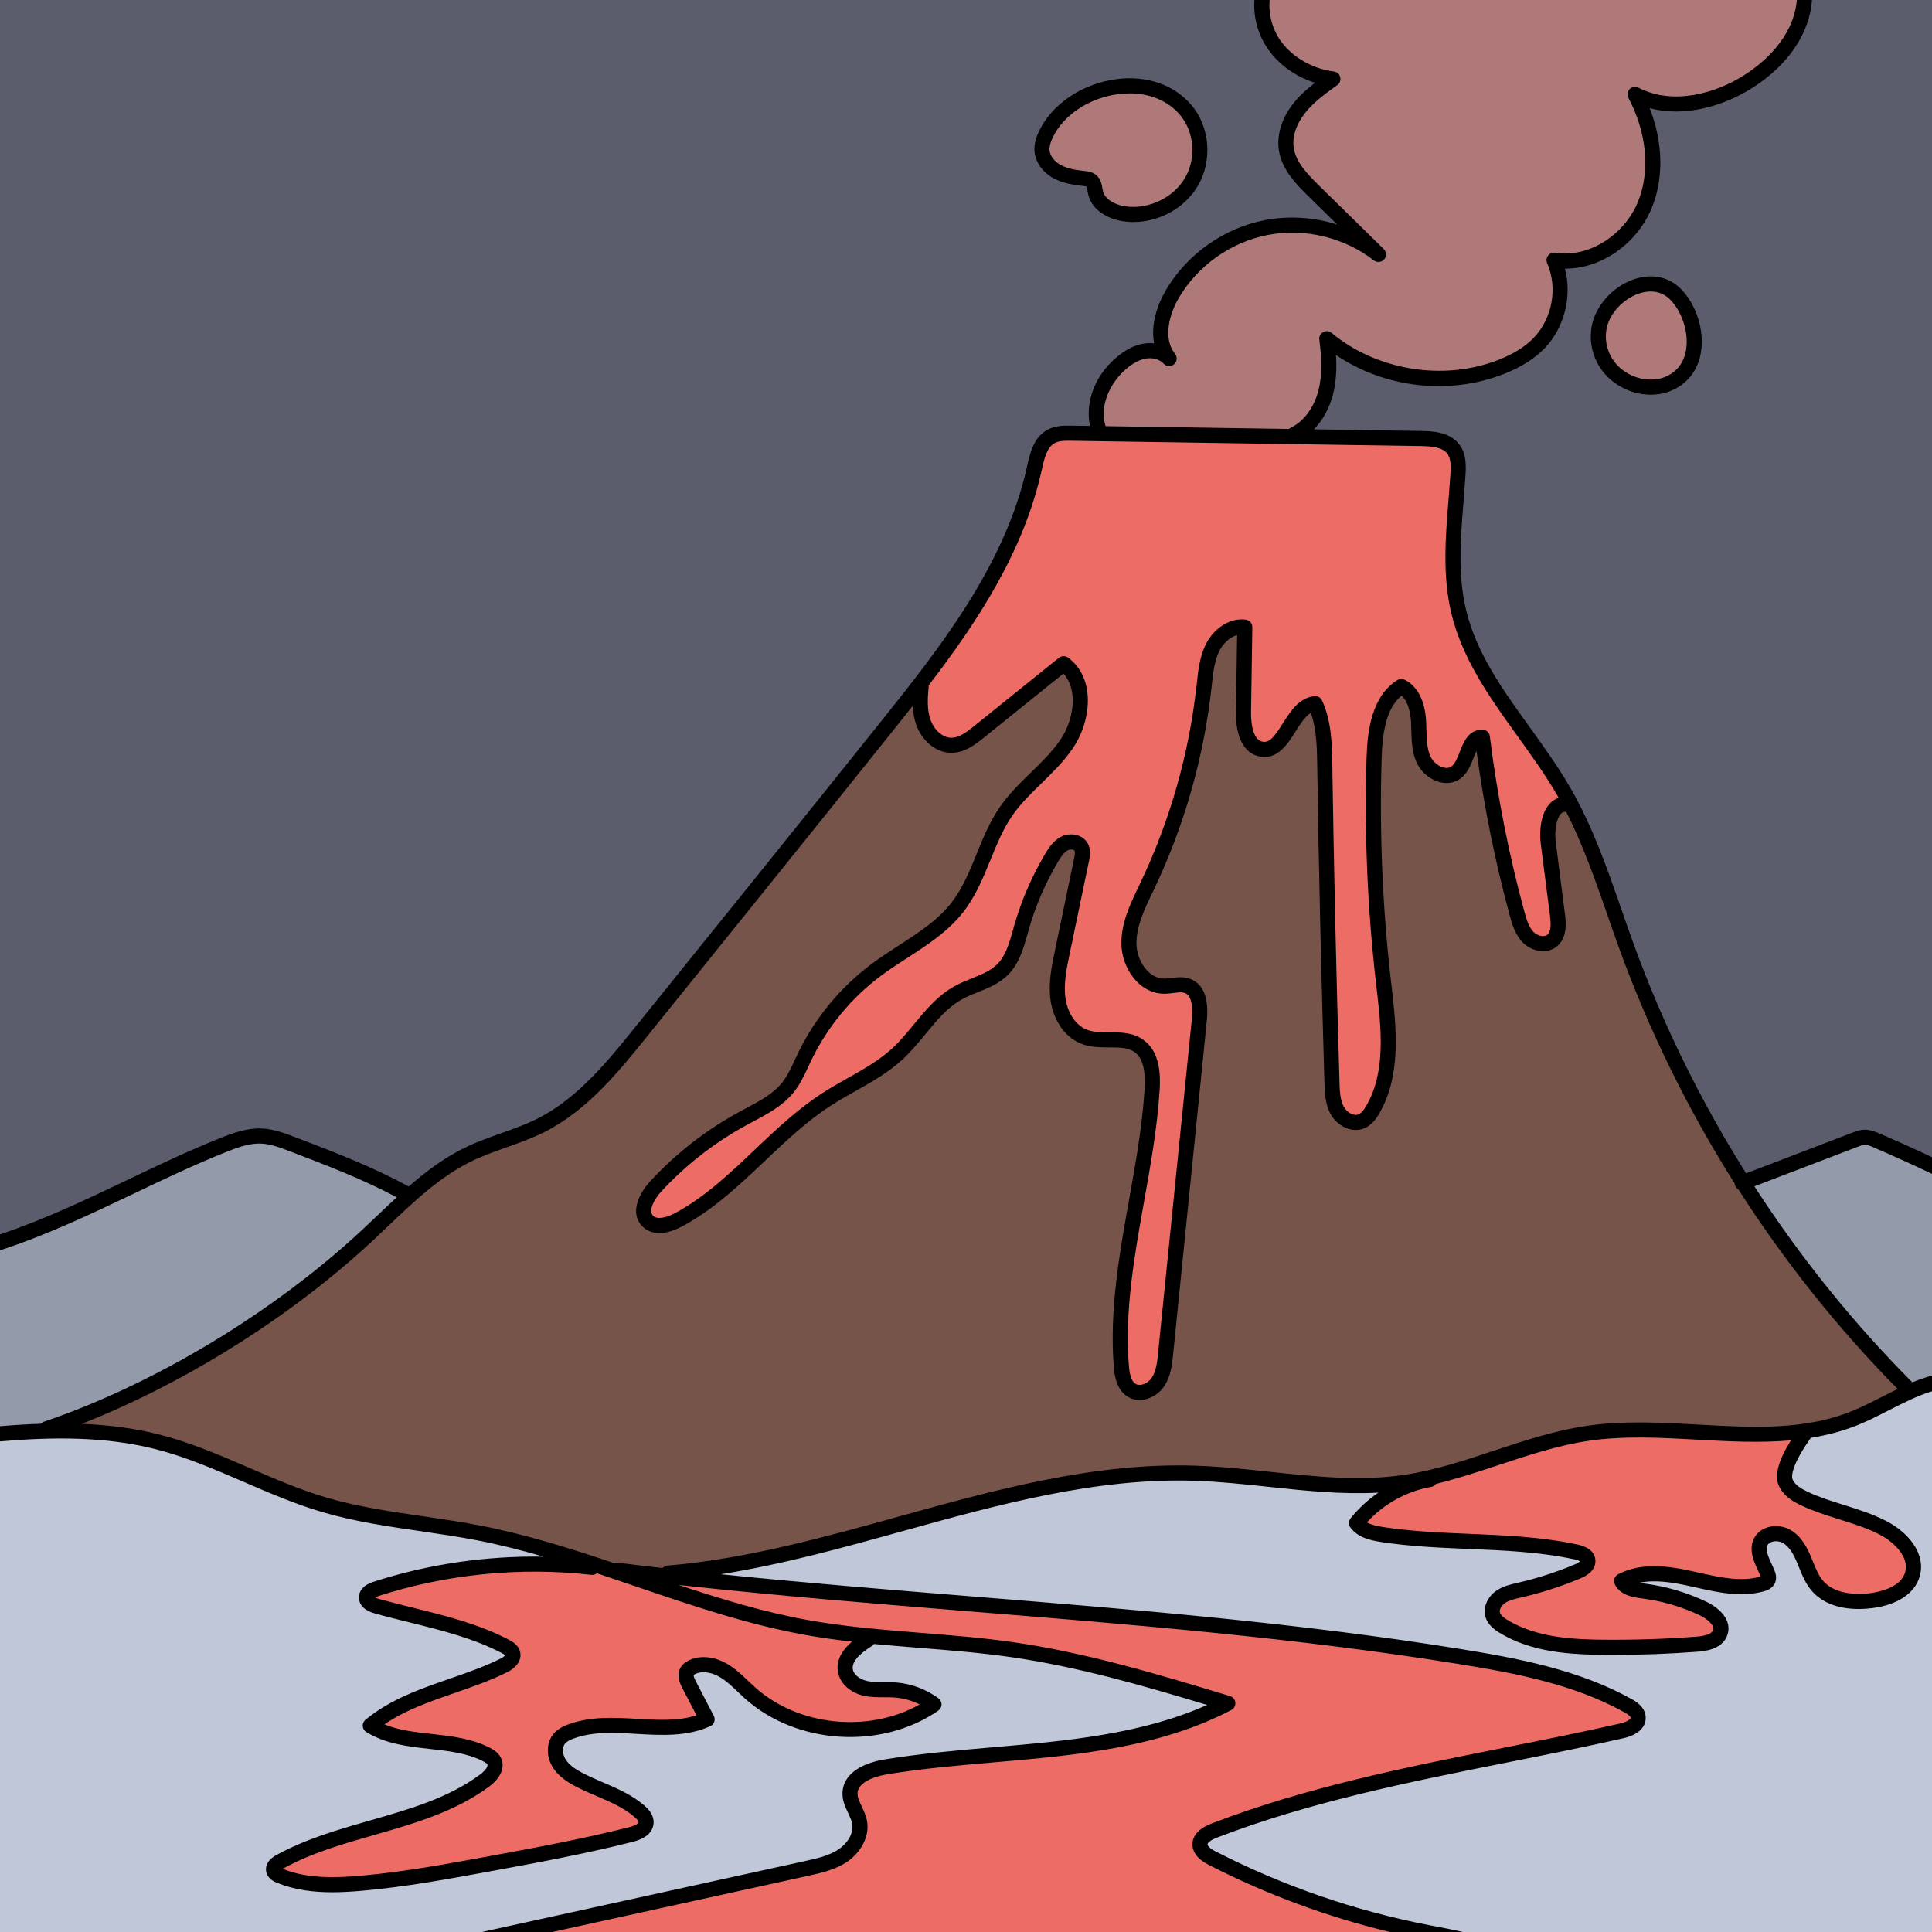 <svg id="Capa_1" enable-background="new 0 0 512 512" height="512" viewBox="0 0 512 512" width="512" xmlns="http://www.w3.org/2000/svg"><path d="m512 366.64v145.36h-134.43c-1.03-.2-2.06-.41-3.08-.64-1.04-.22-2.08-.44-3.12-.68 0-.01-.01-.01-.02 0-2.06-.47-4.12-.98-6.17-1.51-.07-.02-.14-.04-.21-.06-1-.26-2.01-.53-3.01-.81-1.03-.28-2.06-.58-3.09-.88s-2.05-.61-3.08-.93c-1.02-.31-2.04-.64-3.06-.97-.8-.26-1.6-.52-2.39-.79-.73-.25-1.44-.49-2.16-.75-1.7-.59-3.38-1.2-5.06-1.84-.6-.23-1.19-.46-1.78-.69-.75-.29-1.51-.59-2.25-.89-.73-.29-1.46-.59-2.18-.89-.05-.02-.1-.04-.15-.06-.72-.3-1.43-.6-2.15-.91-2.17-.92-4.33-1.89-6.47-2.89-2.28-1.07-4.56-2.19-6.81-3.34-.46-.23-.88-.47-1.24-.71-.15-.1-.29-.2-.42-.3-.19-.14-.37-.28-.52-.43-.17-.16-.32-.32-.45-.48-.07-.09-.13-.17-.19-.26-.07-.1-.13-.2-.18-.31-.04-.06-.07-.12-.09-.18-.04-.08-.07-.17-.1-.26-.02-.03-.03-.07-.03-.11-.03-.11-.05-.21-.07-.32-.01-.1-.02-.21-.02-.31v-.06c.01-.13.02-.25.04-.36.02-.13.05-.25.1-.38.04-.12.09-.24.15-.35.05-.11.12-.22.2-.33.07-.1.15-.21.23-.3.08-.1.17-.19.27-.28.08-.08.16-.15.24-.22.09-.08.19-.15.29-.22s.2-.14.31-.21c.02-.02.04-.03.07-.05.14-.08.29-.17.44-.26.16-.09.32-.18.5-.26.03-.01.06-.02.09-.04.11-.05.22-.1.34-.15.11-.05.23-.1.36-.15.07-.03.13-.06.19-.08.78-.3 1.56-.59 2.34-.88s1.56-.57 2.34-.86c1.57-.57 3.14-1.12 4.72-1.65 1.18-.4 2.37-.79 3.56-1.18 2.38-.77 4.77-1.51 7.17-2.22 1.2-.36 2.4-.71 3.6-1.05 1-.28 2.01-.57 3.01-.84 1.01-.28 2.02-.55 3.03-.82 2.01-.53 4.03-1.05 6.06-1.56 1.01-.25 2.02-.5 3.04-.74 1.01-.25 2.02-.49 3.04-.73.8-.19 1.61-.38 2.42-.57 1.22-.28 2.45-.56 3.67-.83 3.24-.73 6.49-1.43 9.74-2.11 3.25-.69 6.49-1.35 9.73-2 3.23-.66 6.46-1.3 9.67-1.94 1.63-.33 3.28-.65 4.93-.98l2.7-.54c.83-.17 1.66-.33 2.49-.51 1.16-.23 2.33-.47 3.49-.71.1-.02.2-.04.3-.06 1.9-.39 3.8-.78 5.7-1.18 1.25-.26 2.5-.53 3.74-.8 1.24-.26 2.48-.53 3.71-.81 1.24-.26 2.47-.54 3.7-.82.18-.04.35-.08.52-.13.26-.07.51-.14.75-.23.11-.04.23-.08.34-.13.12-.05.24-.1.36-.15.13-.05.25-.11.37-.17.04-.02.07-.04.1-.05.09-.05.17-.1.25-.15.09-.05.18-.11.27-.17.09-.05.17-.11.25-.17s.15-.12.22-.18c.05-.04.1-.09.15-.13.02-.02.04-.05.06-.07.04-.05.08-.09.12-.14.13-.14.25-.29.34-.46.05-.1.1-.2.15-.31.03-.09.06-.19.08-.29.02-.05.03-.11.03-.17.01-.01.01-.02.01-.03.02-.13.03-.26.02-.4 0-.03 0-.06-.01-.09 0-.08-.01-.15-.02-.22-.02-.09-.04-.19-.07-.28-.02-.1-.05-.19-.1-.28-.03-.07-.06-.14-.1-.21-.04-.08-.09-.16-.14-.24-.11-.16-.24-.32-.38-.47-.07-.08-.14-.15-.22-.22-.11-.11-.23-.21-.36-.31-.12-.1-.25-.19-.38-.28-.18-.12-.36-.24-.54-.34-.15-.09-.3-.17-.44-.25-2.05-1.14-4.16-2.17-6.3-3.12-.43-.19-.86-.37-1.29-.55-.41-.18-.83-.35-1.25-.52-.45-.18-.9-.36-1.35-.53-.24-.1-.49-.2-.74-.29-.67-.25-1.34-.49-2.01-.72-.58-.2-1.15-.4-1.73-.6-.03 0-.05-.01-.07-.02-.58-.19-1.16-.38-1.74-.56-.59-.19-1.19-.37-1.78-.54-1.84-.55-3.68-1.04-5.54-1.5-.48-.13-.97-.25-1.46-.36-.67-.16-1.34-.32-2.02-.47-1.62-.37-3.24-.71-4.86-1.03-.5-.1-1.01-.2-1.52-.29-.7-.14-1.41-.27-2.12-.4-2.83-.52-5.65-1-8.45-1.45-1.59-.26-3.19-.51-4.78-.75-3.19-.51-6.39-.99-9.59-1.44-1.6-.24-3.2-.47-4.8-.68-2.79-.4-5.59-.78-8.39-1.14-.72-.09-1.43-.18-2.15-.28-1.3-.16-2.59-.33-3.89-.49-1.61-.2-3.21-.4-4.82-.59-.02 0-.05-.01-.07-.01-1.7-.2-3.4-.4-5.11-.6-1.72-.2-3.45-.4-5.17-.6-2.58-.29-5.16-.57-7.74-.84-.87-.1-1.75-.19-2.62-.28-.61-.06-1.22-.13-1.83-.19-2.36-.25-4.73-.49-7.09-.72-1.4-.14-2.79-.28-4.19-.41-1.19-.12-2.38-.23-3.57-.34-1.85-.18-3.7-.35-5.55-.52-2.69-.25-5.38-.49-8.07-.73-1.68-.15-3.36-.3-5.04-.44-3.22-.29-6.44-.56-9.65-.83s-6.42-.54-9.61-.8c-5.37-.44-10.71-.88-16.04-1.31-2.42-.19-4.91-.4-7.47-.6-.54-.04-1.09-.09-1.63-.13-1.4-.11-2.81-.23-4.22-.35-.83-.07-1.67-.14-2.52-.2-2.52-.21-5.07-.42-7.64-.64-1.3-.11-2.6-.22-3.91-.33-.09-.01-.17-.02-.26-.02-1.72-.15-3.46-.3-5.21-.45-1.39-.12-2.77-.24-4.17-.36-5.57-.49-11.19-1.01-16.84-1.54-4.25-.4-8.49-.82-12.71-1.25v-.01l-.11-3.95v-.01c1.02-.16 2.05-.33 3.07-.5 1.03-.18 2.05-.36 3.07-.55s2.04-.39 3.06-.59c.82-.16 1.64-.33 2.46-.5 1.29-.26 2.57-.54 3.86-.83.89-.2 1.78-.4 2.68-.61 1.25-.29 2.5-.58 3.75-.88 6.24-1.51 12.45-3.16 18.59-4.85 2.45-.67 4.9-1.35 7.34-2.03l.15-.04c23.91-6.63 48.63-13.48 73.67-13.48 1.46 0 2.92.02 4.34.07h.01c.84.03 1.68.06 2.52.11 1.01.05 2.03.11 3.05.18.79.05 1.58.11 2.37.18.52.04 1.05.08 1.57.13.36.03.73.06 1.09.1.66.05 1.31.11 1.96.18.47.04.94.09 1.4.14.52.05 1.04.1 1.55.16.64.06 1.27.13 1.89.2.66.06 1.31.13 1.96.2l.29.03c.95.1 1.91.21 2.87.31 2.66.28 5.34.55 8.04.77.5.05 1 .09 1.5.12.9.07 1.8.14 2.7.19.35.02.71.05 1.07.06.58.04 1.17.06 1.76.09.13.01.26.01.4.02.54.02 1.08.04 1.63.05.29.01.58.02.87.02.16.01.33.02.49.01.7.02 1.4.03 2.11.03.7 0 1.39-.01 2.07-.02.67-.01 1.34-.03 1.99-.06.44-.02.87-.04 1.3-.06.36-.02.72-.04 1.07-.06l6.08-.33-5.08 3.47c-.02.01-.03.01-.04.03l-.79.54c-1.33.91-2.58 1.9-3.74 2.97-.28.26-.57.54-.85.82-.09.09-.19.19-.29.29-.26.27-.51.54-.76.81l-.17.19c-.39.43-.76.88-1.13 1.33.39.53.85.96 1.38 1.31l.39.23s.01 0 .01.01c.18.12.37.22.56.29.38.19.77.34 1.18.47.22.08.44.15.67.21.58.16 1.16.28 1.73.38.26.04.54.09.81.13.68.11 1.37.2 2.05.3 2.06.27 4.13.5 6.2.68.28.03.56.05.84.07.7.06 1.39.11 2.08.16.19.01.37.03.56.04.73.05 1.46.1 2.18.14 3.16.19 6.27.32 9.23.44 2.35.1 4.72.2 7.09.33 1.29.07 2.59.14 3.88.23 1.09.07 2.17.16 3.26.25 1.2.1 2.39.21 3.57.34.6.07 1.19.14 1.78.21.55.07 1.1.14 1.64.21 1.23.17 2.46.36 3.68.57 1.17.21 2.35.44 3.51.69.11.03.22.05.32.07.21.05.41.11.6.17.08.03.16.06.24.09.1.04.2.08.29.12s.18.08.26.12c.17.09.33.18.46.28l1.93 1.29-1.56 1.55c-.08.09-.17.18-.26.26-.09.09-.18.17-.29.25-.1.08-.21.15-.32.22s-.23.15-.34.21c-.03.02-.07.04-.11.06-.19.11-.39.21-.59.3-.08.03-.15.07-.23.1-.74.31-1.49.62-2.25.91-.56.22-1.12.43-1.68.64-1.54.57-3.1 1.1-4.68 1.59-.41.13-.82.25-1.23.37-1.8.54-3.63 1.02-5.47 1.45l-.31.07c-1.7.39-3.45.79-4.89 1.78-.07.05-.14.1-.21.16-.09.07-.18.14-.27.22-.15.13-.29.27-.42.42-.14.15-.27.31-.39.47-.07.1-.14.2-.21.3-.06.1-.13.21-.18.32-.41.78-.59 1.63-.48 2.41 0 .04.01.09.03.14.01.11.03.21.07.32.26.88.88 1.58 1.58 2.15.14.11.28.22.42.32.14.12.29.22.44.3.14.1.28.18.42.27.51.31 1.03.6 1.55.88.23.12.46.24.7.35.31.16.63.31.95.46.2.09.4.18.6.26 1.4.61 2.83 1.11 4.29 1.52.56.16 1.13.31 1.7.45.43.1.86.2 1.3.29.39.08.79.16 1.19.23.03.01.06.01.09.02.37.07.74.13 1.12.19 1.9.3 3.8.5 5.7.63.42.03.84.06 1.27.08.88.05 1.75.09 2.61.11.43.01.86.02 1.28.03.86.02 1.7.03 2.54.04.73.01 1.46.01 2.2.01h.01c2.07 0 4.14-.02 6.2-.07 1.65-.03 3.3-.08 4.94-.14 1.37-.05 2.74-.12 4.11-.19 1.34-.06 2.67-.14 4-.23.13-.01.25-.02.38-.02.85-.06 1.7-.12 2.54-.18.09-.01.18-.01.28-.03.51-.04 1.24-.12 2.02-.3.1-.02.2-.04.31-.07.21-.05.43-.12.64-.19.32-.1.64-.23.93-.39.13-.06.25-.12.37-.2.18-.11.35-.23.51-.36.1-.08.2-.16.29-.26.03-.04.06-.07.09-.1.07-.06.12-.12.16-.19.12-.14.23-.3.31-.47.04-.06.07-.12.1-.19.07-.12.12-.25.16-.38l.01-.01c.03-.08.05-.16.06-.24.1-.4.11-.79.06-1.17-.09-.87-.55-1.66-1.15-2.33-.34-.39-.73-.77-1.17-1.1-.1-.08-.2-.16-.3-.23-.37-.28-.76-.53-1.15-.76-.06-.03-.12-.06-.17-.09-.25-.15-.51-.28-.76-.4-.57-.27-1.14-.53-1.72-.78s-1.17-.49-1.76-.72c-.32-.13-.64-.25-.96-.36-.52-.2-1.04-.38-1.57-.55-.43-.15-.86-.29-1.3-.41-.26-.09-.52-.16-.79-.23-.3-.1-.6-.17-.91-.25-.2-.06-.41-.12-.61-.17-.39-.1-.78-.19-1.17-.27-.27-.07-.54-.13-.81-.18-.13-.03-.25-.06-.38-.08-.57-.12-1.14-.23-1.72-.32-.67-.12-1.36-.22-2.04-.31-.26-.03-.52-.06-.78-.1-.13-.02-.26-.04-.39-.06s-.25-.04-.37-.06l-.07-3.93c.06-.02.13-.03.19-.03.28-.06.56-.11.85-.15.04-.02.08-.02.12-.02.21-.04.42-.07.64-.09.02 0 .03-.01.05 0 .28-.02.56-.05.84-.07.26-.02.53-.03.8-.05h.03c.02-.01.05-.01.08 0 .27-.01.55-.01.82-.01 1.74 0 3.51.17 5.19.43.63.09 1.24.19 1.84.31.2.04.4.07.59.11.78.15 1.51.31 2.2.46l1.45.32h.02c.96.22 1.94.44 2.92.65s1.96.4 2.94.56c.52.09 1.04.17 1.56.24 1.21.17 2.42.29 3.62.31.25.02.49.02.73.02.97 0 1.89-.05 2.78-.17.4-.05.8-.11 1.19-.19.04 0 .09-.01.14-.02.44-.08.86-.18 1.28-.29.05-.01.11-.03.17-.05.05-.01.09-.02.13-.04.47-.15 1.18-.45 1.44-1.06.2-.48.06-1.03-.07-1.42v-.02c-.04-.13-.09-.23-.12-.32-.15-.36-.31-.73-.48-1.09l-.24-.53c-.23-.49-.44-.96-.63-1.42-.33-.76-.6-1.52-.74-2.27-.16-.85-.16-1.65.1-2.42.03-.09.05-.18.09-.26.04-.12.1-.24.16-.36.1-.19.21-.36.35-.53.05-.06.09-.11.14-.17.17-.2.37-.38.59-.53.13-.1.27-.19.42-.27.14-.08.29-.15.44-.21.04-.02.07-.04.12-.05.13-.05.26-.1.4-.14.49-.14 1-.21 1.54-.21 1 0 2.02.26 2.85.74.21.12.41.25.6.39.15.11.29.22.43.34.16.13.31.27.46.42.15.14.29.29.43.45s.27.31.4.48c.13.16.25.33.37.5.08.12.16.23.23.34.15.23.3.46.43.7.34.57.62 1.15.87 1.71.13.27.25.54.36.8l.21.52c.07.18.15.37.21.51.03.06.05.11.06.15.01.02.02.03.02.05l.01.01v.02c.01.01.01.01.01.01.2.51.41 1.02.63 1.53.11.25.22.5.33.75.13.3.28.6.43.89.09.17.18.34.27.5.39.7.83 1.37 1.35 1.98.15.17.3.33.46.49.1.11.2.22.32.32.09.08.18.17.28.25.13.13.27.24.41.33.18.16.36.29.55.41.19.13.39.25.59.37s.41.24.62.34c.21.11.43.22.65.31.44.2.89.38 1.35.52.02 0 .03 0 .04.01 1.96.64 3.98.82 5.68.82.16 0 .31 0 .46-.01.37-.01.74-.02 1.12-.04.29-.02.57-.04.86-.07.16-.01.33-.03.49-.05.17-.02.35-.04.52-.06.34-.05.75-.11 1.19-.19.22-.04.46-.08.7-.14.18-.04.36-.08.55-.13.19-.04.39-.1.58-.15.27-.07.54-.14.8-.24.14-.04.27-.09.41-.14.14-.04.28-.09.41-.15.55-.2 1.1-.44 1.63-.72.22-.11.44-.23.65-.36.09-.06.18-.11.27-.17.23-.15.45-.3.66-.46s.41-.32.6-.49c.38-.33.74-.69 1.04-1.09.13-.16.25-.32.36-.49.08-.12.16-.24.23-.36.22-.37.41-.77.56-1.19.07-.15.12-.32.17-.48.14-.5.22-.98.25-1.46.04-.45.03-.9-.02-1.34-.03-.25-.07-.51-.13-.76-.03-.13-.06-.26-.1-.39-.02-.13-.06-.25-.11-.38-.12-.38-.27-.76-.45-1.13-.07-.14-.14-.28-.21-.41-.07-.14-.15-.28-.23-.41-.08-.14-.16-.27-.25-.41-.08-.13-.17-.26-.27-.39-.36-.53-.78-1.03-1.23-1.52-.1-.11-.21-.22-.31-.31-.21-.21-.42-.41-.65-.62-.22-.21-.45-.4-.68-.58-.24-.19-.48-.38-.72-.56-.11-.08-.21-.15-.31-.22-.1-.08-.21-.15-.32-.22-.14-.1-.29-.2-.44-.29-.22-.15-.45-.28-.67-.42-.19-.1-.37-.21-.56-.31-.14-.08-.27-.15-.41-.22-.87-.45-1.75-.85-2.65-1.23-.45-.19-.9-.37-1.36-.55-.91-.36-1.83-.69-2.75-1-.46-.16-.93-.31-1.39-.46-.03-.01-.06-.02-.09-.03-.94-.31-1.88-.61-2.82-.9-2.69-.85-5.47-1.72-8.12-2.84-.26-.1-.51-.21-.76-.32-.3-.13-.59-.27-.89-.41-.47-.22-.94-.46-1.41-.73-.1-.05-.2-.11-.3-.18-.29-.16-.57-.34-.84-.55-.88-.64-1.67-1.41-2.19-2.38 0 0-.01 0-.01-.01-.06-.13-.12-.25-.18-.38-.05-.12-.1-.24-.14-.37-.05-.18-.09-.36-.11-.56-.08-.58-.05-1.26.1-2.01.03-.16.07-.32.11-.49.03-.18.08-.36.14-.55.05-.16.1-.33.16-.5.08-.25.17-.5.28-.76.3-.78.67-1.56 1.06-2.32 0-.01.01-.03.02-.04.13-.25.27-.5.4-.74.28-.49.56-.96.83-1.41.07-.12.15-.25.23-.38l.18-.28c.56-.87 1.08-1.63 1.5-2.22l.05-.08.25-.55.02-.04.1-.24v-.01l.04-.07.03-.07 1.04-.13c4.38-.71 8.29-1.77 11.95-3.25.35-.14.71-.29 1.07-.44.4-.17.8-.35 1.21-.54.29-.13.58-.26.87-.4 1.73-.81 3.44-1.68 5.12-2.54 1.34-.68 2.68-1.36 4.02-2.01l1.11-.54c.56-.25 1.15-.52 1.71-.77l.97-.4c.4-.17.8-.33 1.19-.48.32-.12.63-.24.94-.34.72-.26 1.41-.49 2.09-.67.07-.03.14-.04.22-.06z" fill="#bfc7d8"/><path d="m512 308.86v57.77c-.07.01-.14.03-.22.07-.68.18-1.37.41-2.09.67-.31.1-.62.22-.94.34-.39.15-.79.31-1.19.48l-.97.4-.27.11-.95-.95c-.79-.79-1.57-1.58-2.34-2.38-.62-.62-1.22-1.25-1.82-1.88-.9-.93-1.8-1.88-2.68-2.83-.96-1.02-1.9-2.04-2.84-3.08-.95-1.03-1.88-2.07-2.81-3.12-1.86-2.09-3.69-4.21-5.49-6.35-.91-1.07-1.8-2.15-2.69-3.24-1.33-1.61-2.64-3.24-3.93-4.89-.82-1.04-1.64-2.09-2.44-3.15-.74-.94-1.45-1.89-2.16-2.84-.61-.79-1.2-1.59-1.79-2.39-1.49-2.02-2.95-4.06-4.39-6.12-.27-.37-.53-.74-.78-1.12-1.31-1.87-2.59-3.76-3.84-5.66-.65-.97-1.29-1.94-1.92-2.92-.37-.54-.72-1.09-1.07-1.64l-.46-.73-.01-.01 14.46-5.53 2.76-1.06 12.45-4.76c.19-.07.39-.15.59-.23.21-.08.42-.15.63-.21.11-.03.22-.06.32-.08.22-.06.44-.1.66-.12.09-.02.18-.02.26-.02.04-.01.07-.01.11-.01.07 0 .13-.01.2-.01.92 0 1.8.36 2.53.68.13.05.25.11.38.16 1.29.55 2.58 1.11 3.87 1.68.71.31 1.42.63 2.12.94.96.43 1.91.86 2.85 1.3.54.24 1.08.49 1.62.74 1.43.65 2.86 1.32 4.28 1.99z" fill="#939baa"/><path d="m478.2 0c-.01.1-.02.19-.03.28s-.02.18-.03.27c-.04.4-.09.79-.16 1.18-.05.39-.13.78-.21 1.17-.05.24-.11.47-.17.71-.01.02-.01.04-.02.06-.04.15-.08.3-.12.45-.1.34-.2.69-.31 1.02-.1.34-.22.67-.35 1-.09.26-.19.51-.3.76-.09.22-.18.43-.28.65-.09.22-.19.44-.3.65-.32.64-.66 1.28-1.03 1.91-.12.21-.25.42-.39.63-.13.21-.26.42-.4.62-.14.21-.28.41-.42.62-.25.36-.51.7-.77 1.04-.01.01-.02.03-.03.04-.13.17-.27.35-.41.52-.89 1.1-1.83 2.11-2.78 3.02-.17.18-.36.36-.55.52-.55.51-1.1.99-1.65 1.44-.18.16-.36.31-.54.44-.36.29-.71.56-1.06.82-.18.14-.35.26-.52.38-.34.25-.67.49-1 .71-.45.3-.91.6-1.38.89-.73.46-1.48.89-2.24 1.3-1.52.82-3.1 1.53-4.69 2.13-.4.16-.8.3-1.2.43-.32.12-.65.22-.98.32-.37.12-.75.23-1.12.33-.21.06-.42.12-.63.17-.49.13-.97.25-1.45.35-.26.06-.53.11-.8.16-.48.09-.95.17-1.42.24-.5.08-.99.14-1.47.18-.95.09-1.89.14-2.81.14h-.41c-.14.01-.29 0-.43-.01-.28-.01-.56-.02-.84-.04-1.11-.07-2.19-.21-3.24-.42-.26-.05-.52-.1-.77-.16-.27-.06-.53-.13-.79-.2l-3.83-1.04 1.45 3.7c.21.53.41 1.07.59 1.61.09.25.17.5.25.76.13.38.24.76.35 1.14.07.24.15.48.21.73.01.02.01.04.01.06.08.29.15.57.22.86.15.59.28 1.18.39 1.78.16.83.28 1.66.39 2.48.01.01.01.03.01.05.01.01.01.03 0 .04.08.56.13 1.12.17 1.68.02.29.03.57.05.86.02.28.03.57.03.85.05 2.28-.12 4.51-.52 6.65-.34 1.87-.87 3.68-1.58 5.39-.12.29-.25.58-.38.86-.24.52-.49 1.03-.77 1.53-.14.26-.28.51-.44.76-.2.34-.41.67-.63 1-.16.25-.33.49-.5.72-.18.25-.36.5-.55.74-.19.25-.38.49-.58.72-.19.23-.39.46-.59.68-.09.11-.19.22-.29.32-.2.21-.4.42-.6.62-.4.41-.82.8-1.26 1.18-.37.33-.76.65-1.16.95-.13.1-.25.19-.38.29-.27.2-.54.39-.82.58-.55.38-1.11.73-1.69 1.05-.29.16-.58.32-.87.47-.25.13-.51.26-.76.37-.51.25-1.02.46-1.55.66-.26.1-.52.2-.79.28-.26.1-.52.18-.79.25-.42.12-.85.24-1.28.33-.21.05-.42.09-.63.13-.29.06-.59.11-.88.15-.21.04-.42.06-.64.09-.21.03-.42.05-.63.07-.28.03-.55.05-.83.05-.29.02-.57.03-.86.03l-2.6-.01.65 2.51c.16.62.3 1.25.39 1.89.03.21.06.42.09.63s.05.43.07.64c.13 1.37.12 2.75-.02 4.12-.04.36-.09.72-.14 1.08-.06.36-.13.72-.2 1.08-.08.35-.16.7-.25 1.05-.14.53-.3 1.05-.48 1.56s-.38 1.01-.6 1.51c-.19.44-.4.86-.62 1.29-.11.21-.22.42-.34.63-.39.68-.83 1.35-1.31 1.98-.1.13-.2.27-.31.4-.17.22-.34.43-.53.64-.18.21-.37.42-.57.63-.28.3-.58.59-.88.87-.1.09-.21.18-.31.28-.41.37-.85.73-1.3 1.08-.15.12-.3.23-.46.34-.08.06-.17.12-.25.18-.17.13-.34.25-.52.37-.12.08-.24.15-.36.23-.39.25-.79.5-1.2.74-.27.16-.55.31-.83.46s-.56.3-.85.44c-.31.16-.63.31-.95.46-.25.12-.5.24-.76.34-.26.12-.52.23-.79.34-.26.12-.53.22-.8.33-5.19 2.02-10.73 3.04-16.45 3.05-9.28 0-18.55-2.81-26.09-7.91l-3.37-2.27.18 3.09c.03.31.05.64.07.96.03.42.05.83.06 1.24.02.49.03.98.03 1.47 0 .45-.01.9-.03 1.36 0 .23-.01.45-.03.68-.01.23-.03.46-.05.68-.02.4-.06.8-.12 1.19-.01.09-.02.17-.03.26-.05.43-.12.86-.2 1.29-.06.34-.13.67-.21 1-.05.24-.11.47-.17.7-.04.16-.08.32-.13.47-.08.27-.16.54-.25.8-.09.28-.19.56-.29.83-.11.32-.24.63-.38.93-.09.22-.19.44-.3.65-.12.26-.25.51-.38.76-.14.28-.3.55-.47.81-.12.23-.27.45-.42.66-.06.09-.13.19-.2.29-.11.19-.25.37-.4.55-.34.47-.73.93-1.14 1.35-.03.03-.06.06-.09.1-.03.03-.06.06-.09.1l-3.27 3.33 33.07.5c.25 0 .5.01.75.02.2 0 .4.01.6.02 1.25.04 2.68.18 4.01.62.22.07.44.15.66.24.18.06.34.14.51.23.14.07.28.15.42.23.13.08.27.17.4.26.15.1.29.21.43.33.16.13.31.27.45.42s.27.31.4.48c.08.11.15.22.21.33.04.04.06.06.07.1v.01c.06.09.11.18.15.28.05.06.08.13.1.19.06.11.11.22.15.34.06.14.12.29.16.43.06.17.1.34.14.51.03.09.05.18.06.28.03.12.06.24.07.36.03.14.05.28.06.42.13 1.16.09 2.37.01 3.5-.03.39-.05.78-.08 1.17-.12 1.78-.26 3.56-.4 5.35-.01.09-.01.18-.02.27-.07.93-.15 1.86-.23 2.8-.07.93-.14 1.87-.21 2.81-.03.39-.06.78-.08 1.17-.03.4-.05.79-.07 1.18-.05.8-.09 1.59-.12 2.39-.02.26-.03.53-.03.8-.01.22-.02.43-.02.65-.06 1.69-.08 3.38-.04 5.07.02 1.19.07 2.37.16 3.56.03.44.06.89.11 1.34.04.44.08.89.13 1.33.05.45.11.89.17 1.34.05.44.12.89.19 1.33.19 1.18.41 2.35.69 3.52.09.37.18.74.29 1.11.38 1.49.84 2.94 1.35 4.37.14.38.28.76.43 1.13.67 1.75 1.43 3.47 2.26 5.16.65 1.37 1.36 2.72 2.14 4.05.57.99 1.15 1.98 1.75 2.96.78 1.3 1.62 2.6 2.49 3.88 2.13 3.2 4.37 6.33 6.6 9.42l.12.17c.66.92 1.33 1.85 1.99 2.78s1.33 1.86 1.98 2.81c.49.7.98 1.4 1.46 2.11.31.44.61.89.9 1.34.19.27.37.55.55.83.33.48.64.96.94 1.44.36.55.71 1.1 1.05 1.66.26.41.51.82.75 1.23.3.49.59.97.87 1.46.08.13.36.65.36.65l.71 1.25c.16.29.31.58.47.88.26.46.49.94.72 1.41l.13.24c.57 1.11 1.12 2.23 1.65 3.36 1.07 2.25 2.06 4.54 3 6.85.31.78.62 1.55.93 2.33.24.6.47 1.2.7 1.81.67 1.73 1.31 3.47 1.93 5.2.96 2.69 1.89 5.37 2.82 8.03.26.76.53 1.52.8 2.29.55 1.56 1.11 3.15 1.67 4.74.28.78.56 1.56.84 2.34.96 2.64 1.96 5.26 3 7.88.02.02.03.05.03.07 1.04 2.64 2.12 5.27 3.25 7.89.56 1.31 1.13 2.62 1.71 3.92s1.16 2.6 1.76 3.9c1.04 2.28 2.12 4.54 3.23 6.8.24.5.49 1 .73 1.5s.49 1 .75 1.5c.34.69.69 1.37 1.04 2.06.42.84.86 1.69 1.31 2.54.27.52.54 1.04.82 1.56 2.41 4.58 4.94 9.11 7.6 13.58.36.62.72 1.23 1.09 1.84.4.67.8 1.34 1.21 2 .89 1.46 1.79 2.91 2.7 4.36l.25.4.26.42.01.01 14.45-5.54 2.76-1.06 12.45-4.77c.19-.07.39-.15.59-.22.21-.08.42-.15.63-.21.11-.03.22-.06.32-.08.22-.06.44-.1.66-.12.09-.02.18-.02.26-.02.04-.01.07-.01.11-.01.95.01 1.85.31 2.73.67.13.05.25.11.38.16 1.29.55 2.58 1.11 3.87 1.68.71.31 1.42.63 2.12.94.96.43 1.91.86 2.85 1.3.54.24 1.08.49 1.62.74 1.15.53 2.3 1.07 3.44 1.61l.84.39v-308.87zm-29.24 91.6c-.02.28-.04.56-.08.83-.03.31-.08.62-.14.93-.05.31-.12.61-.2.91-.06.23-.13.46-.21.69-.09.26-.18.51-.28.76-.07.19-.15.37-.24.55-.08.18-.16.35-.27.52-.06.14-.13.27-.21.39-.08.15-.17.29-.26.43-.14.21-.28.41-.43.61-.35.48-.75.92-1.19 1.33-.07.07-.15.14-.22.2-.07.08-.15.14-.23.2-.76.63-1.61 1.17-2.55 1.6-.19.09-.38.17-.58.25-.19.07-.39.14-.59.21-.19.06-.38.12-.57.17-.02.02-.04.02-.07.02-.2.05-.4.1-.6.14-.03.02-.06.02-.09.02-.09.03-.18.04-.27.05-.01.01-.03.01-.04.01-.14.02-.28.04-.41.06-.19.03-.38.05-.57.06-.09.01-.18.01-.27.02-.04.01-.09.02-.14.01-.25.02-.51.03-.76.03-.46 0-.94-.02-1.41-.07-4.09-.42-7.89-2.62-10.17-5.9-.18-.26-.35-.52-.51-.8-.13-.22-.26-.45-.37-.68-.08-.15-.16-.3-.23-.46-.11-.22-.2-.45-.29-.68-.04-.09-.07-.18-.1-.27-.02-.04-.04-.08-.05-.12-.05-.14-.1-.28-.15-.43-.01-.03-.01-.05-.02-.07-.1-.32-.19-.65-.27-.98-.05-.22-.1-.45-.13-.68-.04-.15-.06-.31-.08-.46-.01-.03-.01-.05-.01-.07-.04-.27-.07-.53-.09-.81v-.01c-.03-.33-.04-.66-.04-.98v-.01c0-.22.01-.43.02-.65s.03-.43.05-.65c0-.05.01-.09.01-.14.01-.05.01-.1.02-.14.02-.19.05-.37.09-.56.05-.31.12-.62.19-.93.09-.33.19-.65.3-.97.15-.44.33-.87.54-1.3.1-.21.21-.42.32-.63.23-.43.48-.85.77-1.26.12-.18.25-.36.38-.53.2-.28.42-.55.65-.81.12-.15.25-.29.38-.43.37-.4.76-.79 1.17-1.14.06-.06.13-.12.2-.18.35-.31.71-.59 1.09-.85.16-.12.32-.23.48-.34.5-.34 1.02-.64 1.55-.91.27-.14.54-.27.82-.38.29-.13.58-.25.87-.35.3-.11.6-.2.9-.28.3-.09.6-.16.9-.22.72-.15 1.45-.22 2.16-.22 2.72 0 5.15 1.09 7.01 3.16.31.35.61.71.89 1.09.08.12.17.23.25.35.13.16.24.33.35.51.07.09.13.17.17.27.02.02.03.04.04.06.05.07.1.13.13.21.02.02.03.04.03.06.05.09.11.19.17.28.07.1.13.21.18.32.06.1.11.21.17.32.12.21.23.43.33.65.13.25.24.5.34.76.02.05.04.09.06.14.09.21.18.42.25.64.11.29.21.57.3.86.1.29.18.59.26.88.06.21.12.43.16.65.07.27.12.54.17.81.05.24.09.48.12.72.01.12.03.24.05.36s.03.24.04.36c.02.25.04.5.06.75.02.15.02.29.02.43.03.58.02 1.15-.02 1.71z" fill="#5b5d6d"/><path d="m425.335 436.55c-8.73-.072-18.726-.566-26.886-5.543-1.107-.673-2.436-1.627-2.863-3.038-.571-1.869.67-3.776 2.065-4.756 1.438-.998 3.19-1.397 4.885-1.783l.315-.071c5.258-1.221 10.413-2.891 15.311-4.961 1.301-.547 2.811-1.49 2.634-2.888-.132-1.056-1.151-1.797-3.031-2.206-9.319-2.019-19.027-2.428-28.416-2.823-7.265-.299-15.431-.635-23.134-1.824-1.627-.25-3.49-.624-4.968-1.493l-2.122-1.247 1.654-1.822c4.773-5.256 11.225-8.817 18.169-10.026l.431-.595.708-.168c5.616-1.369 11.116-3.192 16.434-4.956l.213-.071c7.832-2.594 15.931-5.276 24.213-6.461 4.02-.579 8.441-.86 13.516-.86 5.228 0 10.444.292 15.488.573 5.006.274 10.163.558 15.224.558 3.39 0 6.423-.125 9.275-.382l4.031-.363-2.16 3.422c-2.862 4.535-3.958 8.134-3.087 10.134.916 2.102 3.008 3.318 4.933 4.231 3.134 1.477 6.509 2.541 9.773 3.571 3.755 1.175 7.549 2.362 11.063 4.167 4.933 2.552 9.257 7.357 7.807 12.347-1.493 5.201-8.052 6.597-10.802 6.956-1.12.143-2.245.215-3.347.215-4.899 0-8.72-1.438-11.05-4.157-1.395-1.632-2.219-3.676-3.016-5.654 0 0-.413-1.005-.514-1.24-.902-2.158-2.232-4.792-4.585-6.157-.83-.479-1.844-.744-2.85-.744-.532 0-1.049.072-1.538.214-1.111.321-1.982.995-2.457 1.899-1.029 1.965-.186 4.119 1.024 6.729l.236.526c.166.367.329.73.479 1.093l.074.202.827 2.058-2.149.564c-.116.035-.226.066-.34.092-1.657.441-3.406.655-5.346.655-3.934 0-7.919-.898-11.772-1.766l-1.481-.333c-2.757-.61-6.375-1.311-9.844-1.311-3.331 0-6.15.628-8.62 1.922.952 1.894 3.208 2.327 5.841 2.664 5.471.698 10.766 2.255 15.742 4.629 2.646 1.253 5.436 3.663 4.571 6.324-.882 2.714-4.86 3.023-6.167 3.125-7.288.553-14.749.834-22.179.834-.003 0-.005 0-.008 0-.736.003-1.47 0-2.204-.005z" fill="#ed6d66"/><path d="m175.347 417.527c-4.017-.451-8.034-.921-12.031-1.413l-.636.213-.637-.211c-11.145-3.744-23.113-7.53-35.115-9.863-4.868-.946-9.872-1.68-14.711-2.389l-.378-.055c-8.695-1.264-17.645-2.565-26.152-5.103-7.072-2.103-14.132-5.157-20.362-7.851-7.473-3.227-15.202-6.564-23.22-8.65-6.232-1.624-12.95-2.565-20.538-2.878l-.648-3.86c27.192-10.661 55.041-28.179 76.408-48.063 1.404-1.304 2.797-2.628 4.189-3.96 6.92-6.595 14.065-13.402 22.735-17.577 3.003-1.455 6.3-2.623 9.21-3.653 3.32-1.183 6.7-2.387 9.854-3.963 11.046-5.552 19.236-15.698 26.462-24.65l3.262-4.046c20.094-24.922 40.873-50.693 61.339-76.285l1.606-2.014c1.439-1.805 2.896-3.631 4.358-5.479l3.352-4.235.215 5.396c.068 1.715.335 3.203.815 4.547 1.03 2.898 3.792 6.016 7.424 6.016l.177-.002c2.798-.081 5.171-1.987 7.078-3.519l22.604-18.199 1.268 1.365c4.754 5.117 3.361 14.289-.731 20.2-2.272 3.277-5.034 5.971-7.958 8.823-2.836 2.767-5.715 5.575-7.95 8.814-2.573 3.711-4.307 7.975-5.984 12.098-1.975 4.835-3.81 9.325-6.85 13.259-3.855 4.999-9.034 8.345-14.517 11.887-2.352 1.521-4.738 3.064-6.959 4.723-8.127 6.035-14.742 14.051-19.134 23.184l-.764 1.638c-1.006 2.181-2.054 4.453-3.609 6.389-2.62 3.283-6.288 5.235-10.171 7.303l-.744.399c-.358.191-.716.382-1.07.577-8.607 4.69-16.352 10.723-23.026 17.936-.551.595-5.286 5.89-2.21 9.162.772.819 1.827 1.235 3.134 1.235 1.457 0 3.199-.519 5.037-1.5 8.126-4.33 14.952-10.8 21.553-17.058 5.581-5.294 11.288-10.708 17.744-14.878 2.183-1.412 4.607-2.776 6.555-3.873 4.258-2.399 8.656-4.876 12.292-8.245 2.063-1.921 3.921-4.168 5.717-6.341l.071-.086c2.975-3.619 6.054-7.365 10.227-9.692 1.355-.757 2.768-1.325 4.263-1.927l.271-.109c2.694-1.096 5.238-2.132 7.229-4.115 2.636-2.627 3.678-6.351 4.685-9.951l.35-1.257c1.871-6.485 4.56-12.699 7.997-18.486.882-1.469 1.865-2.96 3.378-3.724.512-.263 1.12-.406 1.746-.406 1.238 0 2.253.538 2.715 1.438.479.98.301 2.107.06 3.276l-5.111 24.564c-.825 3.97-1.742 8.384-1.091 12.598.564 3.705 2.722 8.226 7.088 9.816 2.003.73 4.146.74 6.414.749 2.791 0 5.686 0 7.964 1.65 3.574 2.596 3.671 7.923 3.433 11.705-.626 9.801-2.392 19.682-4.1 29.236-2.573 14.351-5.225 29.148-4.053 43.9.129 1.528.426 5.045 2.83 6.438.611.35 1.286.53 1.997.53 1.756 0 3.751-1.119 4.851-2.722 1.526-2.243 1.821-5.185 2.059-7.548l8.92-88.38c.509-4.968-.496-8.009-2.986-9.042-.586-.243-1.221-.356-1.994-.356-.688 0-1.404.091-2.096.18l-.365-1.97.255 1.984c-.671.086-1.364.175-2.018.175l-.121-.001c-5.505-.051-9.266-5.885-9.315-11.301-.044-5.01 2.198-9.688 4.366-14.212l.539-1.128c7.928-16.695 12.981-34.487 15.017-52.878l.081-.714c.37-3.423.72-6.659 2.227-9.606 1.011-1.976 3.095-4.361 5.915-5.129l2.566-.698-.351 22.978c-.04 2.704.34 9.079 4.712 9.861.301.054.594.081.872.081 2.849 0 4.783-3.059 6.49-5.759 1.387-2.208 2.809-4.472 4.756-5.625l2.087-1.235.815 2.284c1.659 4.644 1.733 9.678 1.806 14.547.417 27.714 1.062 56.023 1.919 84.165.064 2.274.143 5.097 1.425 7.382 1.033 1.822 3.037 3.099 4.869 3.099.51 0 1.007-.098 1.478-.291 1.457-.602 2.403-2.002 3.064-3.154 5.594-9.704 4.173-22.003 2.919-32.855l-.109-.912c-2.259-19.566-3.097-39.49-2.493-59.229.202-6.695 1.07-14.093 5.988-18.195l1.322-1.103 1.287 1.143c2.449 2.175 3.042 6.005 3.178 8.095.052.83.073 1.666.094 2.511.078 2.826.151 5.482 1.3 7.928.893 1.893 2.84 3.487 4.844 3.965.402.095.806.144 1.197.144.974 0 1.879-.305 2.616-.883 1.331-1.054 2.036-2.861 2.719-4.609.308-.787.552-1.38.775-1.867l2.879-6.308.922 6.873c1.957 14.588 4.904 29.177 8.758 43.362.552 2.029 1.237 4.542 2.941 6.287 1.012 1.04 2.575 1.71 3.985 1.71.91 0 1.7-.265 2.347-.788 2.103-1.7 1.657-5.15 1.443-6.808l-2.44-19.113c-.39-3.08.033-7.066 1.857-9.033.76-.798 1.67-1.193 2.724-1.193.059 0 1.358.003 1.358.003l.586 1.091c4.542 8.901 7.845 18.393 11.038 27.572 1.046 3.02 2.162 6.23 3.309 9.371 7.77 21.303 17.939 41.963 30.223 61.408l.249.395s.055.533.063.566l.42.243.251.356c12.174 19.01 26.285 36.691 41.939 52.554l1.961 1.986-2.511 1.218c-1.348.654-2.685 1.328-4.023 2.011-2.688 1.37-5.465 2.785-8.255 3.921-7.332 2.957-15.363 4.274-26.046 4.274-5.067 0-10.122-.281-15.474-.578l-.206-.011c-5.017-.275-10.206-.559-15.326-.559-5.063 0-9.479.282-13.499.861-8.281 1.194-16.383 3.872-24.218 6.46l-.21.069c-7.836 2.608-15.943 5.307-24.321 6.521-3.84.558-7.89.83-12.381.83-7.834 0-15.72-.839-23.347-1.651-6.155-.665-13.024-1.406-19.745-1.629-1.427-.046-2.889-.07-4.342-.07-25.045 0-49.763 6.854-73.667 13.483l-.15.042c-19.993 5.544-40.666 11.277-61.528 13.02l-.686.727z" fill="#775449"/><path d="m478.19 0c-.01.09-.01.19-.02.28s-.02.18-.03.27c-.04.4-.09.79-.16 1.18-.06.4-.14.79-.22 1.18-.05.24-.11.47-.16.7-.01.02-.01.04-.02.06-.04.15-.08.3-.12.45-.1.34-.2.69-.31 1.02-.1.34-.22.67-.35 1-.09.26-.19.51-.3.76-.09.22-.18.43-.28.65-.09.22-.19.44-.3.65-.31.66-.66 1.29-1.03 1.91-.12.21-.25.42-.39.63-.13.21-.26.42-.4.62-.14.21-.28.41-.42.62-.25.36-.51.7-.77 1.04-.01.01-.02.03-.03.04-.13.17-.27.35-.41.52-.89 1.1-1.83 2.11-2.78 3.02-.18.18-.37.35-.55.52-.55.51-1.1.99-1.65 1.44-.18.15-.36.3-.54.44-.36.29-.71.56-1.06.82-.17.13-.35.26-.52.38-.34.25-.67.48-1 .71-.48.33-.95.63-1.38.9-.73.46-1.48.89-2.24 1.29-1.52.82-3.1 1.53-4.69 2.13-.4.15-.8.3-1.2.43-.32.11-.65.22-.98.32-.37.12-.75.23-1.12.33-.21.06-.42.12-.63.17-.49.13-.97.25-1.45.35-.26.06-.53.11-.8.16-.48.09-.95.17-1.42.24-.5.08-.99.14-1.47.18-.95.1-1.88.15-2.79.15-.14 0-.29 0-.43-.01-.14.01-.29 0-.43-.01-.28-.01-.56-.02-.84-.04-1.11-.07-2.19-.21-3.24-.42-.26-.05-.52-.1-.77-.16-.27-.06-.53-.13-.79-.2-1.53-.41-3-.98-4.39-1.7.76 1.43 1.43 2.89 2.01 4.36.21.53.41 1.07.59 1.61.09.25.17.5.25.76.13.38.24.76.35 1.14.07.24.14.48.21.73.01.02.01.04.01.06.08.29.15.57.22.86.15.59.28 1.18.39 1.78.16.83.3 1.65.39 2.48.01.01.01.03.01.05.01.01.01.03 0 .04.08.56.13 1.12.17 1.68.02.29.03.57.05.86.02.28.03.57.03.85.07 2.27-.1 4.51-.52 6.65-.34 1.87-.87 3.68-1.58 5.39-.12.29-.25.58-.38.86-.24.52-.49 1.03-.77 1.53-.14.26-.29.51-.44.76-.2.34-.41.67-.63 1-.16.25-.33.49-.5.72-.18.25-.36.5-.55.74-.19.25-.38.49-.58.72-.19.23-.39.46-.59.68-.09.11-.19.22-.29.32-.2.21-.4.42-.6.62-.4.41-.82.8-1.26 1.18-.37.33-.76.65-1.16.95-.13.1-.25.19-.38.29-.27.2-.54.39-.82.58-.55.38-1.11.73-1.69 1.05-.29.16-.58.32-.87.47-.25.13-.51.26-.76.37-.51.24-1.03.46-1.55.66-.26.09-.52.19-.79.28-.26.09-.52.17-.79.25-.42.12-.85.24-1.28.33-.21.05-.42.09-.63.13-.29.06-.59.11-.88.15-.21.04-.42.06-.64.09-.21.03-.42.05-.63.07-.28.02-.55.04-.83.05-.27.01-.54.02-.82.02-.99 0-1.98-.08-2.94-.24.39.89.71 1.81.95 2.75.16.62.3 1.25.39 1.89.03.21.06.42.09.63s.05.43.07.64c.14 1.36.13 2.75-.02 4.12-.04.36-.09.72-.14 1.08-.06.36-.13.72-.2 1.08-.08.35-.16.7-.25 1.05-.14.53-.3 1.05-.48 1.56s-.38 1.01-.6 1.51c-.19.44-.4.86-.62 1.29-.11.21-.22.42-.34.63-.39.68-.83 1.35-1.31 1.98-.1.13-.2.27-.31.4-.17.22-.34.43-.53.64-.18.21-.37.42-.57.63-.28.3-.58.59-.88.87-.1.09-.21.18-.31.28-.41.37-.85.73-1.3 1.08-.15.12-.3.23-.46.34-.08.06-.17.12-.25.18-.17.13-.34.25-.52.37-.12.08-.24.15-.36.23-.39.25-.79.5-1.2.74-.27.16-.55.31-.83.46s-.56.3-.85.44c-.31.16-.63.31-.95.46-.25.12-.5.23-.76.34-.26.12-.52.23-.79.34-.26.11-.53.21-.81.32-5.07 1.98-10.55 2.99-16.26 2.99-10.95 0-21.82-3.83-29.83-10.5.15 1.11.28 2.28.37 3.48.03.31.05.64.07.96.03.42.05.83.06 1.24.02.49.03.98.03 1.47 0 .45-.01.9-.03 1.36 0 .23-.01.45-.03.68-.01.23-.03.46-.05.68-.02.4-.06.8-.12 1.19-.01.09-.02.17-.03.26-.05.43-.12.86-.2 1.29-.06.34-.13.67-.21 1-.05.23-.1.46-.16.69-.04.16-.09.32-.14.48-.08.27-.16.54-.25.8-.09.28-.19.56-.29.83-.11.32-.24.63-.38.93-.09.22-.19.44-.3.65-.12.26-.25.51-.38.76-.15.27-.31.54-.47.81-.13.22-.27.44-.42.66-.06.09-.13.19-.2.29-.13.19-.26.37-.4.55-.36.48-.74.93-1.14 1.35-.03.03-.06.06-.09.1-.03.03-.06.06-.09.1-1.16 1.17-2.47 2.13-3.88 2.81l-.55.5-.04.04-.73-.05-50.03-.76-.44-1.36c-.05-.16-.1-.32-.15-.48v-.02c-.61-2.18-.58-4.4-.1-6.53 0-.02.01-.04.01-.06.05-.23.11-.46.17-.69.87-3.16 2.68-6.07 4.79-8.26.2-.21.41-.41.62-.62.21-.2.43-.4.66-.59.53-.46 1.06-.87 1.58-1.23s1.04-.67 1.55-.94c.26-.14.52-.26.77-.37.26-.11.51-.21.77-.3s.52-.17.78-.24c.25-.07.51-.12.77-.17.48-.08.95-.12 1.42-.12.26 0 .51.01.76.04 1.74.16 3.3.88 4.34 2.04-1.96-2.46-2.46-5.53-2.11-8.61.03-.19.05-.39.08-.59s.07-.4.1-.6.07-.4.12-.61c.05-.19.09-.38.14-.57.04-.19.09-.39.15-.58.13-.44.27-.88.42-1.31.05-.18.11-.35.18-.52.09-.26.19-.51.3-.76.16-.39.33-.77.52-1.15.01-.02.02-.04.03-.07.17-.35.36-.71.55-1.06.05-.11.11-.22.18-.32.05-.11.11-.21.17-.32.25-.43.51-.85.78-1.26s.54-.82.82-1.22c.38-.54.77-1.06 1.18-1.58.3-.39.62-.77.94-1.14s.64-.74.97-1.1c.22-.24.45-.47.68-.71s.46-.47.7-.7c.23-.23.47-.45.71-.67.22-.21.44-.41.67-.6.26-.24.54-.47.81-.7.25-.21.51-.42.76-.62.52-.41 1.04-.8 1.58-1.18.54-.37 1.08-.74 1.63-1.09.56-.36 1.12-.69 1.69-1.01.57-.33 1.15-.63 1.74-.92.29-.15.59-.29.89-.42.29-.14.59-.27.89-.4.6-.27 1.21-.51 1.83-.73.3-.12.61-.23.92-.33.31-.11.62-.21.93-.31h.01c.63-.2 1.26-.38 1.89-.53.64-.15 1.28-.3 1.92-.42.28-.05.56-.1.84-.15.56-.1 1.12-.18 1.69-.24.28-.04.57-.07.85-.1 1.13-.1 2.28-.16 3.43-.16.48 0 .96.01 1.44.03.25.01.5.02.74.04.07 0 .13.01.2.01.06 0 .11.01.17.01s.13.01.19.02c.22.01.45.03.66.05h.01c.35.03.69.06 1.03.11.14.01.28.03.41.05.14.02.28.04.41.06.22.02.43.05.64.09.18.03.35.05.53.08.24.05.49.09.73.14.41.08.81.17 1.22.26.05.01.11.02.16.03.02.01.04.01.06.02.46.11.92.22 1.38.35.47.12.93.26 1.39.41 4.17 1.3 8.09 3.34 11.53 6.01l-9.53-9.35-7.62-7.47-.54-.54c-.95-.93-1.97-1.98-2.94-3.12-.3-.36-.6-.74-.89-1.12-.59-.77-1.11-1.55-1.53-2.36-.09-.17-.18-.34-.26-.5-.08-.17-.16-.34-.24-.51-.07-.17-.14-.35-.21-.52-.08-.2-.15-.4-.22-.6-.09-.27-.17-.54-.24-.82s-.13-.56-.18-.84c-.04-.25-.07-.5-.1-.76-.01-.2-.03-.39-.03-.59-.03-.43-.02-.86.02-1.3.04-.58.12-1.16.26-1.75.03-.14.06-.29.1-.44.04-.14.08-.28.12-.43.07-.25.15-.49.23-.74.09-.24.18-.49.28-.73.08-.21.17-.41.26-.61.11-.24.22-.48.34-.71.12-.24.25-.48.39-.71.1-.19.21-.37.33-.56 0 0 .01-.01.01-.02.12-.18.24-.37.37-.55.25-.38.52-.75.81-1.11.3-.37.61-.73.92-1.09.18-.2.37-.4.57-.6.17-.18.35-.36.53-.53.18-.18.36-.35.54-.52.18-.18.37-.35.56-.51.18-.17.37-.34.57-.5.19-.17.38-.33.58-.48 1.54-1.28 3.15-2.43 4.66-3.51-1.26-.16-2.5-.42-3.7-.77l-.05-.02-.39-.12c-.33-.1-.65-.21-.97-.33-3.52-1.3-6.68-3.41-9.06-6.06-.21-.25-.42-.49-.62-.74l-.01-.01c-.01-.01-.02-.02-.02-.03-.07-.08-.13-.16-.19-.24s-.12-.16-.18-.24c-.03-.03-.05-.07-.07-.1-.18-.24-.35-.48-.52-.73-.18-.26-.35-.52-.51-.79-.05-.09-.1-.18-.15-.27-.04-.09-.09-.18-.15-.26 0 0 0 0 0-.01-.19-.36-.38-.72-.55-1.09-.26-.57-.5-1.14-.69-1.72-.07-.19-.13-.39-.19-.58-.12-.39-.23-.79-.32-1.19-.05-.2-.1-.41-.13-.61-.01-.05-.02-.09-.03-.14-.02-.15-.05-.31-.08-.46-.04-.2-.07-.4-.09-.61-.16-1.26-.2-2.55-.1-3.81h143.73z" fill="#af7979"/><path d="m437.492 102.603c-.465 0-.939-.024-1.408-.073-4.091-.418-7.896-2.622-10.176-5.896-2.337-3.364-2.976-7.792-1.668-11.559 1.657-4.688 6.189-8.633 11.026-9.605.724-.147 1.456-.223 2.168-.223 2.721 0 5.143 1.095 7.004 3.167 3.771 4.195 5.456 10.716 4.096 15.857-.98 3.747-3.557 6.499-7.255 7.745-1.183.39-2.453.587-3.787.587z" fill="#af7979"/><path d="m434.13 455.18c.01.14 0 .27-.02.4 0 .01 0 .02-.01.03 0 .06-.01.12-.03.17-.02.1-.05.2-.08.29-.05.11-.1.21-.15.31-.09.17-.21.32-.34.46-.04.05-.08.09-.12.14-.02.02-.04.05-.06.07-.05.04-.1.09-.15.13-.07.06-.14.12-.22.18s-.16.12-.25.17c-.04.03-.07.06-.11.08-.05.03-.1.06-.16.09-.08.05-.16.1-.25.15-.03.01-.06.03-.1.05-.08.04-.16.08-.24.12-.04.02-.09.04-.13.05-.12.05-.24.1-.36.15-.11.05-.23.09-.34.13-.24.09-.49.16-.75.23-.17.05-.34.09-.52.13-1.23.28-2.46.56-3.7.82-1.23.28-2.47.55-3.71.81-1.24.27-2.49.54-3.74.8-1.9.4-3.8.79-5.7 1.18-.1.02-.2.04-.3.06-1.16.24-2.33.48-3.49.71-.83.18-1.66.34-2.49.51-.9.18-1.8.36-2.7.54-1.65.33-3.3.65-4.93.98-3.21.64-6.44 1.28-9.67 1.94-3.24.65-6.48 1.31-9.73 2-3.25.68-6.5 1.38-9.74 2.11-1.22.27-2.45.55-3.67.83-.81.19-1.62.38-2.42.57-1.02.24-2.03.48-3.04.73-1.02.24-2.03.49-3.04.74-2.03.51-4.05 1.03-6.06 1.56-1.01.27-2.02.54-3.03.82-1 .27-2.01.56-3.01.84-1.2.34-2.4.69-3.6 1.05-2.4.71-4.79 1.45-7.17 2.22-1.19.39-2.38.78-3.56 1.18-1.58.53-3.15 1.08-4.72 1.65-.78.29-1.56.57-2.34.86-.78.3-1.56.59-2.34.89-.07.02-.13.05-.19.07-.13.05-.25.1-.36.15-.12.05-.23.1-.34.15-.03.02-.06.03-.09.04-.18.08-.34.17-.5.26-.15.09-.3.18-.44.26-.03.02-.05.03-.07.05-.11.07-.21.14-.31.21s-.2.14-.29.22c-.08.07-.16.14-.24.22-.1.09-.19.18-.27.28-.08.09-.16.2-.23.3-.08.11-.15.22-.2.33-.07.11-.12.23-.15.35-.05.13-.08.25-.1.38-.02.12-.04.24-.04.36v.06c0 .1.01.21.02.31.01.11.03.22.07.32 0 .04.01.08.03.11.03.09.06.18.1.26.02.06.05.12.09.18.05.11.11.21.18.31.06.09.12.17.19.26.13.16.28.32.45.48.15.15.33.29.52.43.13.1.27.2.42.3.36.24.78.48 1.24.71 2.25 1.15 4.53 2.27 6.81 3.34 2.14 1 4.3 1.97 6.47 2.89.72.31 1.43.61 2.15.91.05.02.1.04.15.06.72.3 1.45.6 2.18.89.74.3 1.5.6 2.25.89.59.23 1.18.46 1.78.69 1.68.64 3.36 1.25 5.06 1.84.72.26 1.43.5 2.16.75.79.27 1.59.53 2.39.79 1.02.33 2.04.66 3.06.97 1.03.32 2.05.63 3.08.93s2.06.6 3.09.88c1 .28 2.01.55 3.01.81l.21.06c2.05.53 4.11 1.03 6.17 1.51.01-.01.02-.01.02 0 1.04.24 2.08.46 3.12.68s2.09.44 3.13.64h-240.57l76.73-16.84c.42-.09.84-.19 1.26-.28.31-.07.62-.14.93-.22.61-.14 1.22-.3 1.83-.48.31-.08.62-.18.93-.28.02 0 .05-.01.07-.02.6-.2 1.2-.42 1.78-.66.2-.08.4-.17.6-.26.2-.08.4-.18.59-.28.01 0 .02 0 .03-.01.38-.19.76-.4 1.12-.63.19-.11.38-.23.56-.36.27-.2.55-.4.81-.62.01-.01.03-.02.04-.04.28-.23.55-.49.82-.76.26-.27.51-.56.75-.85.14-.17.27-.34.39-.52.19-.26.37-.54.52-.82.47-.84.82-1.75 1-2.7.04-.22.07-.44.08-.66.03-.4.03-.8-.01-1.21-.02-.21-.05-.41-.09-.62v-.01c-.04-.2-.08-.4-.14-.6-.06-.22-.13-.44-.21-.66-.09-.27-.2-.53-.31-.79-.06-.13-.12-.27-.18-.4s-.11-.25-.18-.38c-.07-.16-.15-.33-.23-.5-.21-.44-.42-.89-.6-1.34-.06-.14-.12-.29-.17-.44-.04-.09-.08-.19-.11-.29-.06-.17-.11-.34-.16-.51-.03-.1-.05-.19-.07-.28-.07-.26-.12-.52-.14-.78-.02-.2-.03-.41-.03-.61v-.2c.01-.22.04-.43.08-.64.07-.43.19-.82.37-1.19.05-.11.1-.21.16-.32.11-.21.23-.41.38-.61.07-.09.15-.19.23-.29v-.01c.11-.12.22-.24.34-.36.32-.33.68-.64 1.09-.93.21-.15.42-.29.65-.42.17-.11.36-.21.55-.31.12-.07.25-.13.38-.19.26-.13.53-.25.81-.36.01 0 .01-.01.02-.01.25-.1.49-.19.74-.28.13-.04.26-.09.39-.13.21-.07.42-.13.63-.19.03-.02.06-.02.09-.03.14-.05.28-.09.43-.12.12-.04.24-.07.36-.09.23-.06.46-.11.7-.16.21-.05.42-.09.64-.12.1-.03.2-.05.3-.06.09-.01.18-.03.27-.04 1.17-.19 2.35-.37 3.53-.55h.01c1.18-.17 2.37-.33 3.56-.48 1.19-.16 2.38-.31 3.57-.44 1.19-.14 2.38-.27 3.57-.4 2.39-.25 4.78-.48 7.17-.7 2.38-.21 4.74-.42 7.09-.62 1.21-.11 2.42-.21 3.64-.32.78-.07 1.55-.14 2.33-.21 1.33-.12 2.67-.24 4-.37 1.33-.12 2.66-.26 3.99-.4.24-.02.48-.05.72-.08 1.09-.11 2.19-.23 3.28-.36.18-.02.36-.04.54-.06 1.05-.13 2.11-.26 3.16-.4.22-.03.43-.06.64-.09.88-.11 1.76-.24 2.63-.36 1.33-.2 2.66-.4 3.98-.63 1.1-.18 2.2-.38 3.29-.58.54-.1 1.08-.2 1.61-.31 1.31-.26 2.61-.53 3.9-.83.45-.1.9-.2 1.34-.31.02 0 .03-.01.05-.01.81-.2 1.62-.4 2.43-.61.66-.17 1.31-.34 1.97-.53.4-.11.79-.22 1.18-.33.44-.13.88-.25 1.31-.39.36-.11.72-.22 1.08-.34.6-.18 1.2-.37 1.79-.57h.01c.34-.12.68-.24 1.03-.36 1.41-.48 2.8-1 4.18-1.55.36-.15.71-.29 1.07-.44.05-.02.1-.04.15-.06.44-.18.87-.37 1.31-.56 1.82-.79 3.62-1.65 5.4-2.58l-4.9-1.48c-.69-.21-1.38-.42-2.07-.63-2.45-.73-4.93-1.47-7.42-2.2-1.63-.47-3.26-.94-4.9-1.41-.17-.05-.34-.1-.51-.15-1.43-.4-2.85-.8-4.28-1.19-.78-.21-1.55-.42-2.33-.63-.79-.21-1.57-.42-2.36-.62-.84-.22-1.68-.44-2.53-.65-.87-.22-1.74-.44-2.62-.65-1.1-.28-2.21-.54-3.31-.79-1.1-.27-2.21-.52-3.31-.75-1.03-.24-2.07-.46-3.1-.67-.04-.01-.08-.02-.12-.03-.11-.02-.22-.04-.33-.07-.21-.04-.42-.08-.62-.12-.83-.17-1.66-.33-2.48-.49-.56-.11-1.12-.22-1.67-.32-.56-.11-1.12-.21-1.67-.3-2.22-.4-4.45-.76-6.68-1.08-.63-.09-1.26-.18-1.89-.26-.54-.07-1.08-.14-1.62-.21-1.83-.24-3.67-.45-5.51-.64-4.19-.44-8.35-.79-12.29-1.11-.91-.07-1.82-.15-2.72-.22l-.36-.02-.71-.06c-1.8-.15-3.61-.3-5.45-.45h-.09c-1.67-.15-3.34-.3-5.02-.45-.25-.02-.49-.05-.74-.07l-.47-.05-.12-.01c-.2-.02-.4-.04-.6-.06-1.25-.12-2.5-.26-3.75-.4l-.81-.09c-1.02-.12-2-.23-2.97-.36-.44-.05-.87-.11-1.3-.17-.62-.08-1.23-.16-1.83-.25-.36-.05-.72-.11-1.08-.16-.4-.06-.78-.12-1.17-.18-1.38-.21-2.72-.43-4.02-.67-.92-.17-1.84-.34-2.75-.52-.06-.02-.12-.03-.18-.04-1.49-.3-2.97-.62-4.45-.96-.12-.02-.24-.05-.35-.08-.51-.12-1.02-.23-1.53-.36-.17-.03-.33-.07-.49-.11-1.34-.32-2.68-.66-4.01-1.01-.67-.17-1.33-.35-2-.54-.83-.22-1.65-.45-2.47-.68-1.22-.35-2.44-.7-3.64-1.06-.6-.18-1.2-.36-1.79-.54s-1.18-.36-1.77-.54c-1.54-.48-3.07-.96-4.6-1.46-1.5-.49-2.98-.97-4.41-1.45l.85-3.89c3.57.39 7.15.77 10.73 1.13 4.24.43 8.48.85 12.71 1.26 5.65.53 11.27 1.05 16.84 1.54 1.4.12 2.78.24 4.17.36 1.75.15 3.49.3 5.21.45.09 0 .17.01.26.02 1.31.11 2.61.22 3.91.33 2.57.22 5.12.43 7.64.64.85.06 1.69.13 2.52.2 1.41.12 2.82.24 4.22.35.54.04 1.09.09 1.63.13 2.52.21 5.01.41 7.47.61 5.33.43 10.67.86 16.04 1.3 3.19.26 6.4.53 9.61.8s6.43.54 9.65.83c1.68.14 3.36.29 5.04.44 2.69.24 5.38.48 8.07.73 1.85.17 3.7.34 5.55.52 1.19.11 2.38.22 3.57.34 1.4.13 2.79.27 4.19.41 2.36.23 4.73.47 7.09.72.61.06 1.22.13 1.83.19.87.09 1.75.18 2.62.28 2.58.27 5.16.55 7.74.84 1.72.2 3.45.4 5.17.6 1.71.2 3.41.4 5.11.6.02 0 .05.01.07.01 1.61.19 3.21.39 4.82.59 1.3.16 2.59.33 3.89.49.72.1 1.43.19 2.15.28 2.8.37 5.59.75 8.39 1.14 1.6.22 3.2.45 4.8.68 3.2.46 6.39.94 9.59 1.44 1.59.25 3.19.5 4.78.76 2.79.45 5.62.93 8.45 1.44.71.13 1.42.26 2.12.4.51.09 1.02.19 1.52.29 1.62.32 3.24.66 4.86 1.03.68.15 1.35.31 2.02.47.49.11.98.23 1.46.36 1.86.46 3.7.95 5.54 1.5.59.17 1.19.35 1.78.54.58.18 1.16.37 1.74.56.02.01.04.02.07.02.58.2 1.15.4 1.73.6.67.23 1.34.47 2.01.72.25.09.5.19.74.29.45.17.9.35 1.35.53.42.17.84.34 1.25.52.43.18.86.36 1.29.55 2.14.94 4.24 1.97 6.3 3.11.14.08.29.16.44.26.18.1.36.22.54.34.13.09.26.18.38.28.13.1.25.2.36.31.08.07.15.14.22.22.14.15.27.31.38.47.05.08.1.16.14.24.04.07.07.14.1.21.04.09.07.18.1.28.03.09.05.19.07.28.01.07.02.14.02.22.01.03.01.06.01.09z" fill="#ed6d66"/><path d="m302.002 369.025c-.734 0-1.411-.176-2.013-.524-2.139-1.251-2.631-4.098-2.822-6.439-1.167-14.652 1.462-29.415 4.003-43.692l.03-.171c1.713-9.577 3.481-19.465 4.114-29.268.24-3.779.146-9.107-3.43-11.703-2.272-1.658-5.166-1.658-7.965-1.658h-.102c-2.134-.01-4.341-.02-6.314-.741-3.601-1.32-6.384-5.173-7.091-9.817-.648-4.272.275-8.696 1.089-12.6l5.12-24.57c.208-1.006.463-2.238-.065-3.274-.667-1.299-2.109-1.44-2.699-1.44-.62 0-1.247.145-1.766.407-1.531.781-2.539 2.332-3.362 3.724-3.446 5.79-6.137 12.001-7.999 18.465l-.355 1.274c-1.025 3.636-2.073 7.349-4.695 9.96-2 2-4.706 3.092-7.322 4.148-1.505.606-3.037 1.223-4.437 2.001-4.138 2.3-7.222 6.039-10.205 9.655l-.087.105c-1.794 2.179-3.649 4.433-5.737 6.355-3.63 3.377-7.833 5.745-12.283 8.251l-.194.109c-2.111 1.19-4.294 2.421-6.347 3.755-6.438 4.153-12.121 9.54-17.616 14.75l-.078.073c-6.961 6.604-13.479 12.789-21.605 17.124-1.056.559-3.104 1.491-5.023 1.491-1.639 0-2.615-.671-3.145-1.235-2.349-2.482-.284-6.492 2.199-9.17 6.656-7.186 14.4-13.218 23.018-17.925.575-.311 1.154-.621 1.732-.929 3.797-2.015 7.641-4.056 10.274-7.353 1.537-1.931 2.59-4.204 3.608-6.402l.756-1.613c4.396-9.135 11.007-17.149 19.124-23.191 2.199-1.636 4.553-3.161 6.83-4.635l.137-.089c5.246-3.387 10.668-6.888 14.523-11.892 3.066-3.982 4.986-8.696 6.842-13.254 1.785-4.37 3.44-8.418 5.988-12.095 2.241-3.246 5.003-5.94 7.927-8.793l.164-.161c2.75-2.692 5.593-5.476 7.807-8.683 4.626-6.68 5.685-16.784-.67-21.464l-22.449 18.078c-2.347 1.891-4.501 3.463-7.094 3.541l-.158.002c-3.636.001-6.404-3.125-7.437-6.03-1.128-3.141-.916-6.562-.576-10.083l.055-.57.349-.454c11.9-15.515 24.719-34.332 29.564-56.254.678-3.06 1.519-6.855 4.399-8.441 1.411-.775 3.079-.879 4.525-.879.324 0 .646.006.959.012l92.561 1.399c3.421.047 6.837.425 8.629 2.852 1.375 1.872 1.34 4.359 1.187 6.747-.145 2.174-.317 4.344-.491 6.522l-.021.268c-.787 9.694-1.6 19.716.663 29.292 2.817 11.954 10.179 22.184 17.299 32.077l.122.17c3.625 5.043 7.374 10.258 10.494 15.663.074.128.354.647.354.647l1.216 2.126-2.326.767c-.562.185-1.074.52-1.522.994-1.829 1.956-2.253 5.949-1.86 9.033l2.45 19.109c.206 1.673.631 5.133-1.448 6.811-.657.524-1.479.797-2.387.797-1.41 0-2.925-.66-3.955-1.722-1.574-1.626-2.286-3.902-2.934-6.289-4.147-15.264-7.241-30.985-9.195-46.727-2.171.005-3.077 1.92-4.119 4.623-.699 1.788-1.406 3.597-2.743 4.658-.723.578-1.624.887-2.598.887-.391 0-.799-.049-1.214-.147-2.001-.479-3.942-2.07-4.839-3.96-1.156-2.466-1.23-5.25-1.302-7.943-.019-.837-.038-1.666-.096-2.495-.293-4.53-1.911-7.735-4.556-9.034-6.009 3.812-7.014 12.202-7.22 19.084-.605 19.645.232 39.566 2.488 59.212l.109.924c1.32 11.408 2.681 23.161-2.914 32.854-.649 1.144-1.591 2.549-3.055 3.157-.475.194-.974.29-1.492.29-1.837 0-3.837-1.279-4.86-3.111-1.268-2.219-1.354-4.919-1.431-7.301-.847-27.789-1.49-56.098-1.913-84.205-.077-5.279-.164-11.256-2.544-16.377-3.134.372-5.055 3.413-6.914 6.353-1.877 2.976-3.65 5.786-6.554 5.786-.266 0-.538-.024-.81-.073-4.403-.806-4.766-7.174-4.718-9.874l.339-22.455c-.27-.039-.542-.055-.81-.055-3.388 0-6.283 2.691-7.65 5.357-1.508 2.945-1.88 6.33-2.239 9.604l-.084.732c-2.021 18.359-7.076 36.15-15.02 52.871l-.525 1.121c-2.176 4.533-4.418 9.204-4.371 14.222.051 5.417 3.811 11.25 9.328 11.299h.007c.747 0 1.388-.081 2.066-.166l.15-.019c.737-.096 1.422-.185 2.103-.185.774 0 1.435.12 2.018.368 2.457 1.014 3.465 4.053 2.979 9.026l-8.931 88.376c-.23 2.361-.517 5.308-2.06 7.559-1.109 1.622-3.053 2.713-4.836 2.713z" fill="#ed6d66"/><path d="m348.14 50.58c-.17-.17-.34-.34-.52-.51-.95-.93-1.97-1.98-2.94-3.12-.3-.36-.6-.74-.89-1.12-.28-.37-.55-.76-.81-1.15 0-.01-.02-.02-.02-.02-.25-.39-.48-.79-.7-1.19-.09-.17-.18-.34-.26-.5-.08-.17-.16-.34-.24-.51-.07-.17-.14-.35-.21-.52-.08-.2-.15-.4-.22-.6-.09-.27-.17-.54-.24-.82s-.13-.56-.18-.84c-.04-.25-.07-.5-.1-.76-.01-.2-.03-.39-.03-.59-.02-.43-.01-.86.02-1.3.04-.58.13-1.16.26-1.75.03-.14.06-.29.1-.44.04-.14.08-.28.12-.43.07-.25.15-.49.23-.74.09-.24.18-.49.28-.73.08-.21.17-.41.26-.61.11-.24.22-.48.34-.71.12-.24.25-.48.39-.71.1-.19.21-.37.33-.56 0 0 .01-.01.01-.02.12-.18.24-.37.37-.55.25-.38.52-.75.81-1.11.29-.37.6-.73.92-1.09.18-.2.37-.4.57-.6.16-.18.34-.36.53-.53.18-.19.35-.36.54-.52.18-.18.37-.35.56-.51.18-.17.37-.34.57-.5.19-.17.38-.33.58-.48.36-.32.75-.62 1.14-.93l3.03-2.34-3.21-1.01-.05-.02-.39-.12c-.33-.1-.65-.21-.97-.33-3.6-1.29-6.71-3.38-9.06-6.06-.22-.24-.42-.49-.62-.74l-.01-.01c-.01-.01-.02-.02-.02-.03-.07-.08-.13-.16-.19-.24s-.12-.16-.18-.24c-.03-.03-.05-.07-.07-.1-.18-.24-.35-.48-.52-.73-.17-.26-.34-.53-.5-.8-.05-.08-.1-.17-.16-.26-.04-.09-.09-.18-.15-.26 0 0 0 0 0-.01-.19-.36-.38-.72-.55-1.09-.26-.57-.5-1.14-.69-1.72-.07-.19-.13-.39-.19-.58-.12-.39-.23-.79-.32-1.19-.05-.2-.1-.41-.13-.61-.01-.05-.02-.09-.03-.14-.04-.15-.06-.3-.08-.46-.04-.2-.07-.4-.09-.61-.19-1.21-.24-2.44-.15-3.66 0-.05.01-.1.01-.15h-334.42v329.24l.63-.21c.99-.33 1.98-.67 2.97-1.02.25-.09.5-.18.76-.28.93-.33 1.87-.68 2.8-1.04.72-.27 1.44-.54 2.16-.84.7-.27 1.4-.55 2.1-.84 1.45-.58 2.89-1.18 4.32-1.81 2.13-.91 4.24-1.85 6.34-2.81.99-.45 1.98-.9 2.96-1.36.41-.19.81-.37 1.22-.57 1.13-.52 2.26-1.05 3.38-1.58 1.63-.78 3.26-1.56 4.88-2.33 3.4-1.62 6.84-3.26 10.3-4.86 1.68-.78 3.36-1.54 5.05-2.3h.01c2.07-.93 4.15-1.83 6.23-2.7 1.04-.43 2.09-.86 3.14-1.28.75-.3 1.51-.6 2.29-.87.38-.14.77-.28 1.17-.4 1.95-.64 3.96-1.09 6.01-1.09.15 0 .3.01.46.01l.54.03c.53.05 1.06.12 1.59.21.01 0 .02 0 .03.01 1.07.2 2.12.49 3.15.83.34.11.68.22 1.02.35.67.24 1.33.49 1.98.74l3.39 1.29c1.36.52 2.73 1.05 4.12 1.6 1 .39 2.01.79 3.01 1.19.26.1.52.2.77.31 1.24.5 2.47 1.01 3.71 1.52.93.4 1.87.8 2.8 1.21.61.27 1.22.53 1.82.81 1.82.81 3.63 1.66 5.42 2.55.73.35 1.44.71 2.16 1.08.46.24.93.49 1.39.73l1.27.68 1.21.66h.01l1.05-.91c.33-.29.66-.57.99-.85.08-.07.15-.14.23-.19.4-.34.78-.67 1.17-.97.06-.06.13-.11.19-.16.12-.1.23-.2.35-.29.36-.3.73-.59 1.09-.87.48-.38.96-.74 1.43-1.09.49-.37.98-.73 1.46-1.06.5-.36 1-.7 1.49-1.02.51-.35 1.01-.67 1.51-.97.52-.33 1.03-.64 1.54-.93.48-.28.96-.55 1.43-.8.05-.03.09-.05.14-.07.54-.29 1.07-.56 1.61-.82.38-.18.75-.36 1.14-.52.38-.18.77-.35 1.16-.51.35-.16.71-.31 1.06-.45 1.9-.76 3.84-1.45 5.73-2.12l.25-.09c.81-.29 1.63-.58 2.45-.88.8-.3 1.61-.6 2.41-.91.01-.01.03-.01.04-.02.81-.31 1.62-.64 2.42-.99 0 0 .01-.01.02-.01.8-.35 1.6-.72 2.38-1.11h.01c.52-.26 1.03-.53 1.53-.81.51-.28 1.01-.57 1.5-.87s.98-.61 1.46-.92c.48-.32.96-.64 1.43-.97.39-.28.78-.56 1.17-.85.38-.29.76-.58 1.14-.87 1.51-1.19 2.96-2.45 4.36-3.76.35-.33.7-.66 1.05-1 .06-.06.13-.13.2-.19.27-.28.55-.55.82-.82 4.34-4.35 8.2-9.14 11.84-13.64.51-.64 1.03-1.28 1.55-1.93.95-1.17 1.91-2.36 2.88-3.57 1.38-1.71 2.78-3.45 4.2-5.21s2.85-3.54 4.31-5.34c1.29-1.61 2.59-3.22 3.89-4.83 1.49-1.85 3-3.72 4.52-5.61 1.32-1.64 2.65-3.28 3.97-4.93.72-.89 1.44-1.79 2.17-2.69 2.08-2.59 4.17-5.18 6.26-7.78 3.04-3.78 6.11-7.59 9.2-11.44 2.98-3.7 5.97-7.44 8.97-11.17 1.65-2.06 3.3-4.12 4.95-6.18 2.58-3.21 5.15-6.42 7.7-9.61 1.24-1.56 2.5-3.13 3.76-4.72l2.19-2.76c.18-.22.36-.45.54-.68.1-.13.2-.25.3-.38.08-.11.17-.21.25-.32.92-1.18 1.84-2.37 2.77-3.57.11-.15.23-.31.35-.46.56-.73 1.12-1.47 1.68-2.21s1.12-1.49 1.68-2.24c.01-.01.01-.02.02-.03.5-.67 1-1.34 1.49-2.02.99-1.35 1.96-2.71 2.93-4.09.01-.02.03-.04.05-.06.46-.67.92-1.34 1.39-2.02.47-.69.94-1.39 1.41-2.09 1.26-1.9 2.5-3.82 3.71-5.77.13-.23.28-.47.43-.7.07-.11.13-.22.2-.33.04-.06.08-.13.11-.19.29-.48.58-.97.87-1.45.28-.48.55-.95.83-1.43.29-.52.59-1.03.88-1.55.29-.51.57-1.03.86-1.56.4-.74.79-1.48 1.18-2.22.02-.04.04-.08.07-.12.37-.73.75-1.46 1.11-2.2.76-1.51 1.48-3.05 2.17-4.6.18-.39.34-.77.51-1.16s.33-.78.5-1.17c.33-.78.65-1.57.96-2.36.15-.38.3-.75.44-1.13.15-.38.29-.75.42-1.13.31-.84.61-1.69.9-2.53.27-.81.53-1.62.79-2.44.25-.81.49-1.63.72-2.45.23-.83.45-1.66.66-2.49.1-.41.2-.83.3-1.25s.2-.84.29-1.26c.13-.58.26-1.18.42-1.78.04-.21.1-.41.16-.61.05-.2.1-.4.17-.6.06-.21.12-.41.19-.61.12-.38.26-.76.41-1.12.09-.21.19-.42.29-.62.06-.15.14-.28.22-.42.01-.01.02-.03.03-.04.01-.02.03-.05.04-.07.02-.03.03-.07.06-.1.01-.02.02-.05.04-.07 0-.01.01-.02.01-.03.06-.11.14-.22.21-.33.11-.17.22-.33.35-.48.12-.16.25-.31.39-.46.13-.14.27-.28.43-.41.3-.27.62-.5.99-.69 0-.01.01-.01.01-.01.35-.19.71-.34 1.08-.46h.01c.19-.06.38-.11.57-.15.19-.05.38-.09.57-.11.39-.07.77-.1 1.16-.12.19-.01.38-.02.57-.02.18-.01.37-.01.55-.01.32 0 .63.01.95.01l7.34.11-.39-1.84v-.02l-.13-.59c-.37-1.72-.41-3.77.03-5.94 0-.02.01-.04.01-.06.05-.23.1-.46.17-.69.69-2.75 2.18-5.65 4.79-8.26.2-.22.41-.42.62-.62s.43-.4.66-.59c.53-.46 1.06-.87 1.58-1.23s1.04-.67 1.55-.94c.26-.14.52-.26.77-.37.26-.11.51-.21.77-.3s.52-.17.78-.24.51-.13.77-.17c.48-.08.95-.12 1.42-.12.26 0 .51.01.76.04.04 0 .09 0 .13.01l2.71.31-.52-2.68c-.2-1.03-.26-2.15-.17-3.32.01-.3.04-.59.08-.89.02-.2.04-.39.08-.59.02-.2.06-.4.1-.6.03-.2.07-.4.12-.61.04-.19.08-.38.14-.57.04-.19.09-.39.15-.58.12-.44.25-.87.42-1.31.05-.18.11-.35.18-.52.09-.26.19-.51.3-.76.16-.39.33-.77.52-1.15.01-.02.02-.04.03-.07.17-.35.36-.71.55-1.06.05-.11.11-.22.18-.32.06-.11.12-.21.18-.32.25-.43.51-.85.77-1.26.27-.41.54-.82.82-1.22.38-.54.77-1.06 1.18-1.58.3-.39.62-.77.94-1.14s.64-.74.97-1.1c.22-.24.45-.47.68-.71.22-.23.46-.47.7-.7.23-.23.47-.45.71-.67.22-.21.44-.41.67-.6.26-.24.54-.47.81-.7.25-.21.51-.42.76-.62.52-.41 1.04-.81 1.58-1.18.53-.38 1.08-.75 1.63-1.09.56-.36 1.12-.69 1.69-1.01.57-.33 1.15-.63 1.74-.92.29-.15.59-.29.89-.42.29-.15.59-.28.89-.4.6-.27 1.21-.51 1.83-.73.3-.12.61-.23.92-.33.31-.11.62-.21.93-.31h.01c.63-.2 1.26-.38 1.89-.53.63-.16 1.28-.31 1.92-.43.28-.05.56-.1.84-.14.56-.1 1.12-.18 1.69-.24.28-.04.57-.07.85-.1 1.13-.1 2.28-.16 3.43-.16.48 0 .96.01 1.44.03.25.01.5.02.74.04.07 0 .13.01.2.01.06 0 .11.01.17.01s.13.01.19.02c.22.01.45.03.66.05h.01c.35.03.69.06 1.03.11.14.01.28.03.41.05.14.02.28.04.41.06.22.02.43.05.64.09.18.03.35.05.53.08.24.05.49.09.73.14.41.08.81.17 1.22.26.05.01.11.02.16.03.02.01.04.01.06.02.46.11.92.22 1.38.35.47.12.93.26 1.39.41l2-3.34zm-71.96-11.9c0-.04.01-.08.01-.13.01-.06.02-.12.04-.19.03-.18.07-.36.12-.55.01-.07.03-.15.06-.23.12-.46.3-.94.52-1.45.08-.2.17-.39.25-.57.28-.6.61-1.19.97-1.76.24-.37.49-.74.76-1.11.09-.13.18-.26.28-.38.06-.09.13-.18.19-.26.29-.36.59-.72.91-1.07.32-.36.65-.7.99-1.03.51-.5 1.05-.98 1.62-1.44.19-.15.39-.31.58-.45.3-.22.6-.44.9-.65.31-.21.61-.41.93-.61.31-.2.63-.39.96-.57.33-.19.66-.37 1-.54.41-.21.82-.41 1.24-.59.89-.4 1.81-.76 2.76-1.06.39-.13.78-.24 1.18-.35.44-.12.88-.23 1.33-.33.25-.05.51-.1.76-.15.26-.06.52-.1.78-.14.26-.05.52-.09.78-.12.28-.03.55-.07.83-.09h.07c.4-.04.79-.07 1.18-.09.41-.02.81-.03 1.2-.03.79 0 1.56.04 2.32.12.28.02.56.06.83.1.72.09 1.43.23 2.11.4.19.04.38.09.56.15.46.12.92.26 1.36.42.26.09.51.19.76.29.22.08.43.17.64.27.21.09.42.18.62.29.09.04.18.08.26.13.19.09.37.18.55.29.13.07.27.15.4.23.01 0 .02 0 .02.01.22.12.43.25.63.39.05.03.1.06.15.1.13.07.25.16.37.25.03.01.06.03.08.06.12.08.24.17.36.26.04.02.07.04.11.08.03.02.07.04.1.08.16.11.31.23.46.36.52.43 1.01.89 1.48 1.38.24.24.46.49.68.74.6.71 1.14 1.48 1.59 2.29.13.23.26.45.37.69.12.22.22.43.31.65.1.22.2.44.28.66.33.83.6 1.7.79 2.59.06.29.12.58.17.87.05.3.09.61.13.92.04.36.07.73.09 1.09.01.29.02.58.02.87 0 .73-.05 1.46-.14 2.19s-.23 1.45-.41 2.16c-.09.35-.2.7-.32 1.05-.1.33-.23.66-.36.98-.02.04-.03.08-.05.12-.13.31-.27.63-.42.93-.16.33-.33.65-.52.97-.38.66-.82 1.29-1.29 1.88-.21.26-.42.53-.65.77-.29.32-.59.63-.89.92-.31.29-.62.57-.94.84-.16.14-.33.27-.5.39-.16.13-.33.25-.5.38-.25.19-.49.36-.76.52-.28.19-.57.36-.87.53-.06.04-.12.07-.18.1-.32.18-.64.35-.97.5-.35.18-.7.34-1.06.48-.36.15-.73.29-1.1.4-.37.14-.74.25-1.12.34-1.49.41-3.04.62-4.6.62-.3 0-.62-.01-.94-.03-.29-.02-.59-.04-.88-.07-.33-.03-.67-.08-1.01-.15-.17-.03-.35-.07-.53-.11-.27-.06-.54-.13-.81-.21-.28-.08-.55-.17-.82-.27-.25-.09-.49-.19-.73-.3-.79-.36-1.54-.81-2.19-1.36-.17-.15-.33-.3-.49-.46-.28-.29-.54-.6-.76-.94-.1-.13-.18-.26-.24-.39-.06-.1-.12-.21-.17-.31-.02-.02-.03-.04-.04-.07-.05-.12-.1-.23-.14-.35-.01-.01-.02-.02-.01-.03-.03-.08-.06-.16-.09-.24-.07-.18-.13-.37-.17-.57-.01-.01-.01-.01-.01-.02-.05-.23-.09-.46-.13-.72 0-.01 0-.02-.01-.03-.04-.23-.07-.43-.11-.63-.04-.18-.08-.36-.13-.52-.02-.08-.05-.16-.08-.23-.06-.17-.13-.32-.23-.46-.03-.06-.07-.12-.12-.17-.02-.03-.05-.06-.07-.09l-.17-.21-.33-.19c-.03-.02-.06-.03-.1-.04-.18-.09-.37-.15-.56-.2-.02-.01-.03-.01-.05-.02-.15-.03-.31-.07-.46-.09-.01 0-.02 0-.02 0-.16-.03-.33-.05-.52-.07-.71-.08-1.46-.17-2.22-.29-.5-.09-1.01-.18-1.52-.3-.03 0-.06 0-.08-.02-.14-.03-.29-.06-.43-.1-.02 0-.04-.01-.06-.02-.56-.16-1.12-.34-1.67-.57-.11-.04-.22-.09-.33-.14-.23-.1-.46-.21-.68-.33-.3-.16-.59-.34-.86-.52-.26-.18-.52-.38-.76-.59s-.47-.43-.68-.66c-.11-.11-.21-.23-.3-.35-.22-.26-.42-.54-.59-.83-.1-.16-.19-.33-.28-.5-.06-.12-.12-.25-.17-.37-.12-.3-.22-.6-.3-.9-.07-.3-.12-.61-.14-.92-.01-.13-.02-.25-.02-.37 0-.27.02-.55.06-.83z" fill="#5b5d6d"/><path d="m300.276 56.831c-.59 0-1.183-.031-1.764-.091-3.254-.337-7.357-2.046-8.203-5.754-.043-.188-.074-.371-.104-.554l-.033-.193c-.171-1.036-.335-1.786-.934-2.299-.558-.481-1.371-.569-2.023-.64-2.346-.261-4.814-.612-6.995-1.773-2.377-1.284-3.939-3.444-4.086-5.642-.085-1.268.249-2.639 1.052-4.316 3.133-6.574 10.558-11.525 18.916-12.611 1.129-.143 2.23-.216 3.278-.216 6.053 0 11.328 2.274 14.851 6.401 4.348 5.124 4.987 13.126 1.524 19.03-3.073 5.258-9.149 8.658-15.479 8.658z" fill="#af7979"/><path d="m325.61 451.47-4.89 2.19c-.25.11-.49.22-.74.32-.44.19-.87.38-1.31.56-.05.02-.1.04-.15.06-.36.15-.71.29-1.07.44-1.38.55-2.77 1.07-4.18 1.55-.35.12-.69.24-1.03.36h-.01c-.59.2-1.19.39-1.79.57-.36.12-.72.23-1.08.34-.43.14-.87.26-1.31.39-.39.11-.78.22-1.18.33-.66.19-1.31.36-1.97.53-.81.21-1.62.41-2.43.61-.02 0-.03.01-.05.01-.44.11-.89.21-1.34.31-1.29.3-2.59.57-3.9.83-.53.11-1.07.21-1.61.31-1.09.2-2.19.4-3.29.58-1.32.23-2.65.43-3.98.63-.87.12-1.75.25-2.63.36-.21.03-.42.06-.64.09-1.05.14-2.11.27-3.16.4-.18.02-.36.04-.54.06-1.09.13-2.19.25-3.28.36-.24.03-.48.06-.72.08-1.33.14-2.66.27-3.99.4s-2.67.25-4 .37c-.78.07-1.55.14-2.33.21-1.22.1-2.44.21-3.65.31-2.34.2-4.71.41-7.08.63-2.39.22-4.78.45-7.17.7-1.19.13-2.38.26-3.57.4-1.19.13-2.38.28-3.57.44-1.19.14-2.38.31-3.56.48 0 0 0 0-.01 0-1.18.17-2.36.35-3.53.54-.09.01-.18.03-.27.05-.1.01-.2.03-.3.06-.22.03-.43.07-.64.12-.24.05-.47.1-.7.16-.12.02-.24.05-.36.09-.15.03-.29.07-.43.12-.03.01-.06.01-.09.03-.22.05-.43.11-.63.19-.13.03-.27.08-.39.13-.25.08-.51.17-.74.28-.01 0-.01.01-.02.01-.28.11-.55.23-.81.36-.13.06-.26.12-.38.19-.19.1-.38.2-.55.31-.23.13-.44.27-.65.42-.41.29-.77.6-1.09.93-.12.12-.23.24-.34.36v.01c-.08.1-.16.2-.23.29-.15.2-.27.4-.38.61-.06.11-.11.21-.16.32-.17.38-.29.78-.37 1.19-.03.2-.06.41-.07.62-.01.07-.01.15-.01.22 0 .2.01.41.03.61.02.26.07.52.14.78.02.09.04.18.07.28.05.17.1.34.16.51.03.1.07.2.11.29.05.15.11.3.17.44.18.45.39.9.6 1.34.08.17.16.34.23.5.07.13.12.25.18.38s.12.27.18.4c.11.26.21.52.31.79.08.22.15.44.21.66.05.2.1.4.14.6v.01c.04.21.07.41.09.62.04.41.05.81.01 1.21-.01.22-.04.44-.08.66-.21 1.29-.77 2.48-1.52 3.52-.12.18-.25.35-.39.52-.24.29-.49.58-.75.85-.27.27-.54.53-.82.76-.01.02-.03.03-.04.04-.26.22-.54.42-.81.62-.18.13-.37.25-.56.36-.36.23-.74.44-1.12.63-.01.01-.02.01-.03.01-.19.1-.39.2-.59.28-.2.09-.4.18-.6.26-.58.26-1.18.47-1.78.66-.02.01-.05.02-.07.02-.31.1-.62.2-.93.28-.61.18-1.22.34-1.83.48-.31.08-.62.15-.93.22-.42.09-.84.19-1.26.28l-76.73 16.84h-137.05v-132.02c.03-.01.05-.01.07-.01.67-.06 1.34-.11 1.99-.16.56-.05 1.12-.09 1.68-.13.55-.04 1.1-.08 1.64-.11.12 0 .24-.01.35-.02.6-.03 1.19-.07 1.78-.1.58-.03 1.16-.05 1.74-.08.87-.05 1.73-.08 2.58-.1 1.48-.04 2.92-.06 4.33-.06 1.85 0 3.65.04 5.41.1.95.05 1.88.09 2.8.16.93.06 1.83.13 2.73.21 3.58.3 6.98.78 10.24 1.44.64.13 1.28.26 1.92.41.09.02.19.04.28.06.17.03.34.06.5.11.7.16 1.38.32 2.06.5l.66.18c.02.01.04.01.06.02.41.1.82.21 1.22.34.09.02.17.05.26.07.76.21 1.52.44 2.27.68.16.05.32.1.48.16.5.16 1.01.33 1.51.5.56.18 1.12.38 1.68.58.08.03.17.06.25.09.17.06.34.12.52.19.97.35 1.95.72 2.91 1.09.18.07.35.14.53.21.88.34 1.76.69 2.63 1.05 1.83.74 3.64 1.51 5.43 2.28.93.4 1.86.8 2.78 1.2 1.68.73 3.37 1.46 5.08 2.18.76.31 1.52.63 2.28.95.42.18.85.35 1.27.52.85.35 1.71.69 2.57 1.02.43.17.86.34 1.3.5.43.17.86.33 1.3.48.43.17.87.33 1.31.48 1.75.63 3.51 1.21 5.28 1.74h.01c1.07.32 2.13.62 3.21.9s2.15.54 3.24.79c.54.13 1.08.25 1.63.36 1.09.24 2.18.46 3.28.66.55.11 1.09.22 1.64.31 2.2.41 4.4.77 6.59 1.1.91.15 1.83.28 2.74.42.92.14 1.84.27 2.75.4l1.02.15c.74.11 1.49.22 2.26.33.86.14 1.75.26 2.65.4.03 0 .06.01.09.01.09.01.18.03.27.04 1.37.21 2.76.43 4.16.66.13.02.27.04.4.07 1.13.19 2.26.38 3.39.59.64.12 1.28.24 1.92.36.61.12 1.23.24 1.85.37.76.16 1.53.32 2.31.49.71.16 1.42.32 2.14.49 1.44.33 2.9.7 4.4 1.08.75.19 1.51.39 2.28.6s1.55.42 2.33.64c.79.22 1.58.45 2.39.68l-.59 3.91v.01c-.79-.01-1.57-.02-2.35-.02-.6 0-1.19 0-1.78.01-.04-.01-.07-.01-.11 0-.02-.01-.05-.01-.08 0-.58.01-1.16.02-1.74.04-.62.01-1.23.03-1.84.05s-1.22.05-1.84.09-1.23.07-1.84.11c-1.84.13-3.67.29-5.5.48-.89.09-1.78.2-2.66.31-.89.11-1.78.23-2.66.36-3.07.45-6.12 1-9.15 1.66-.87.19-1.73.38-2.59.59-.76.18-1.51.36-2.27.56-1.83.47-3.64.97-5.45 1.52-.86.25-1.7.52-2.55.79-.53.18-.92.35-1.24.53l-.27.16c-.66.45-1 .97-1 1.57-.01.79.56 1.35 1.29 1.74l.05.03c.29.15.64.29 1.1.44.08.03.15.05.23.07.39.11.79.22 1.18.33 2.11.58 4.24 1.11 6.25 1.62.68.17 1.34.33 1.98.49 1.05.26 2.1.52 3.15.79.92.23 1.85.47 2.77.71.66.17 1.32.35 1.98.53.53.14 1.06.29 1.59.44 1.32.37 2.64.77 3.95 1.19.32.1.65.21.98.32.33.1.65.21.97.33.31.11.61.21.91.32 1.16.41 2.3.84 3.43 1.32.41.16.8.33 1.2.5.81.35 1.62.72 2.41 1.11.5.24.98.48 1.47.74.11.06.24.13.38.22.12.07.23.13.33.2.12.07.23.16.35.25.05.03.1.07.15.11l1.38 1.23-1.11 1.47c-.01.02-.03.04-.05.05-.02.02-.04.05-.07.08-.08.1-.16.19-.25.28-.2.19-.42.36-.63.52-.07.05-.14.1-.21.14-.21.14-.4.26-.57.35-.11.06-.21.11-.29.15-4.31 2.14-8.98 3.76-13.51 5.33l-.14.05c-2.43.84-4.8 1.67-7.11 2.56-.47.18-.94.37-1.41.56-1.42.57-2.81 1.17-4.18 1.82-1.02.49-2.03 1.01-3.02 1.56-.33.17-.65.36-.98.56-.42.25-.84.51-1.25.77-.01 0-.02.01-.03.02-.42.27-.84.55-1.25.84-.83.57-1.63 1.18-2.41 1.83.88.54 1.79 1.01 2.72 1.41l.26.11c.57.24 1.14.45 1.73.64.32.11.65.21.98.3.31.09.63.17.94.25.36.1.71.18 1.08.26.34.08.68.15 1.02.21.02 0 .04.01.06.01.27.06.55.11.84.15.83.15 1.69.28 2.55.39.51.07 1.03.14 1.55.2.71.09 1.43.17 2.15.25l.12.01c1.26.14 2.53.28 3.79.45.44.06.88.12 1.32.19 2.63.4 5.24.96 7.68 1.93.17.06.33.13.5.21.49.2.98.42 1.46.67.19.09.39.2.58.32.25.15.5.31.73.51.13.11.26.24.38.37.15.18.29.38.39.6.12.25.19.5.21.75.01.05.01.1.01.16.03.28-.01.55-.08.82-.03.12-.06.23-.1.34-.11.33-.28.64-.49.94-.07.1-.14.19-.21.29-.07.09-.14.19-.22.27-.27.33-.56.62-.83.87-.06.06-.13.12-.19.17-.1.09-.21.17-.3.25-.06.05-.12.09-.18.14-.05.04-.1.08-.15.11-1.09.81-2.22 1.57-3.37 2.28-.57.35-1.15.7-1.74 1.03-1.17.67-2.37 1.29-3.59 1.87-.61.29-1.23.57-1.85.85-2.54 1.12-5.15 2.11-7.8 3-.39.14-.78.27-1.17.39-.75.25-1.5.49-2.25.72-.65.21-1.31.41-1.97.6-.66.21-1.32.4-1.99.59-.35.11-.7.21-1.06.31-1 .3-2.01.58-3.01.87-5.69 1.63-11.52 3.3-17.08 5.55-.51.2-1.01.41-1.52.63-.5.21-1 .43-1.49.66-.46.2-.92.42-1.37.64-.53.25-1.06.51-1.58.78-.46.23-.92.48-1.38.73-.02.01-.04.02-.06.04-.15.09-.27.17-.38.24-.15.09-.31.2-.45.32l-.01.01c-.54.44-.93 1.01-.8 1.66.13.69.78 1.1 1.4 1.38l.27.11c3.89 1.58 8.43 2.35 13.88 2.35.49 0 .98-.01 1.48-.02.26 0 .51-.01.77-.02s.52-.02.79-.03c.34-.01.68-.03 1.03-.05.57-.03 1.16-.07 1.79-.12s1.28-.1 1.97-.16c1.07-.09 2.14-.2 3.22-.32 1.1-.11 2.2-.24 3.3-.37 1.42-.17 2.84-.35 4.26-.55.03-.01.07-.02.11-.02 1.39-.19 2.78-.39 4.17-.61 1.5-.24 3-.48 4.48-.72 1.42-.23 2.83-.47 4.24-.73 2.11-.37 4.19-.74 6.22-1.11 1.34-.25 2.68-.5 4.02-.75 6.14-1.13 12.39-2.28 18.64-3.54 1.39-.28 2.78-.56 4.18-.86 1.34-.28 2.68-.57 4.02-.87.01.01.02.01.04 0 .06-.01.11-.02.17-.04l.15-.03 1.71-.39c.13-.02.27-.05.41-.09 1.08-.24 2.17-.49 3.25-.75.06-.01.12-.03.19-.05 1.53-.35 3.06-.73 4.59-1.12.16-.04.31-.08.46-.12.44-.13.84-.27 1.2-.43.16-.07.31-.14.45-.22.29-.14.54-.3.76-.48.17-.12.31-.26.44-.4.06-.07.12-.14.18-.22.22-.28.36-.6.42-.93v-.01c.02-.08.03-.17.04-.25.03-.44-.07-.85-.24-1.23-.05-.12-.11-.24-.19-.36-.15-.27-.34-.51-.53-.72l-.01-.01c-.11-.12-.23-.25-.36-.37s-.26-.24-.41-.37c-.29-.25-.58-.49-.88-.72-.5-.39-1.01-.76-1.54-1.1-.14-.1-.28-.18-.42-.27-.22-.14-.45-.28-.68-.41-.28-.16-.56-.32-.84-.48-.22-.13-.45-.25-.67-.36-1.73-.9-3.52-1.68-5.3-2.44-.06-.03-.12-.05-.18-.08-.22-.09-.43-.19-.65-.28-.67-.29-1.35-.59-2.04-.9-.01 0-.01 0-.01 0-.93-.43-1.87-.88-2.78-1.35-.22-.11-.45-.24-.69-.36-.48-.27-.97-.56-1.45-.89-.23-.16-.46-.32-.68-.49-.49-.37-.96-.77-1.4-1.23-.21-.22-.41-.45-.6-.69-.18-.24-.36-.5-.52-.76-.23-.38-.42-.77-.56-1.16-.43-1.19-.54-2.57-.15-3.79.02-.07.04-.14.07-.21.13-.37.31-.72.54-1.04.08-.11.17-.22.26-.33.1-.12.21-.22.33-.33.76-.72 1.75-1.16 2.63-1.49h.01c.37-.14.75-.27 1.14-.39l.18-.06c.3-.09.61-.17.93-.25.74-.2 1.52-.36 2.34-.49.3-.04.6-.09.92-.13.3-.04.61-.07.92-.1.39-.04.79-.08 1.19-.1.57-.04 1.14-.06 1.74-.08.06 0 .11-.01.17-.01.39-.02.78-.02 1.18-.02 1.01 0 2.03.03 3.06.08.11 0 .22.01.33.01 1.13.05 2.26.11 3.37.17h.1c.54.03 1.09.07 1.63.1.5.03.98.05 1.47.07.49.03.98.05 1.47.06.29.01.59.02.88.02.43.01.87.02 1.31.02 2.02 0 3.81-.11 5.46-.35.31-.04.62-.09.92-.15.27-.04.53-.1.79-.16.16-.03.32-.06.48-.1.02 0 .04 0 .06-.01.19-.03.39-.09.58-.14.14-.03.28-.07.42-.11.3-.08.6-.16.89-.27l.27-.09c.66-.21 1.3-.46 1.92-.74l-4.77-9.19c-.11-.22-.21-.42-.31-.62-.02-.04-.04-.08-.05-.12-.05-.12-.1-.23-.14-.34s-.08-.22-.11-.32c0 0 0 0 0-.01-.06-.16-.1-.31-.13-.47-.08-.39-.09-.72-.02-1.03 0-.04.01-.07.02-.1l.02-.07v-.03l.07-.29.13-.17.1-.15c.03-.04.06-.08.1-.12.07-.08.15-.16.24-.23.02-.03.05-.05.07-.07.1-.08.21-.16.32-.23.12-.09.24-.16.38-.23.12-.06.24-.12.37-.17.5-.2 1.02-.35 1.57-.44.19-.03.38-.06.58-.07.21-.02.42-.03.64-.03.19 0 .39.01.59.03.08 0 .15.01.23.02.2.01.4.03.61.07.2.03.41.07.61.12.15.03.3.07.45.12.13.03.26.07.38.11.01 0 .02.01.02.01.1.02.19.05.28.09.02 0 .04.01.06.03.12.04.23.08.35.13.11.03.22.08.33.13.1.05.21.09.31.14.42.19.83.41 1.24.66.17.1.34.21.5.32.15.09.3.19.44.3.35.24.68.49 1.01.76.12.09.24.19.35.29.9.75 1.75 1.56 2.59 2.35l.13.12c.16.15.31.3.47.44.45.43.9.85 1.35 1.27.43.39.87.76 1.33 1.12.9.73 1.84 1.42 2.82 2.06.49.33.99.64 1.5.94.43.26.87.51 1.32.74.02.02.04.03.06.03.15.08.3.16.45.23.17.1.34.19.51.26 5.57 2.77 11.99 4.29 18.55 4.29 6.61 0 13.06-1.56 18.56-4.44.28-.14.56-.29.84-.45l.1-.06c.94-.52 1.84-1.09 2.71-1.69-.9-.67-1.87-1.27-2.89-1.78-.5-.25-1.02-.49-1.55-.69-.15-.06-.31-.12-.47-.18-.22-.09-.44-.16-.66-.23-.23-.08-.45-.15-.68-.21-.29-.09-.57-.17-.86-.23-.17-.04-.33-.08-.5-.12-.28-.06-.56-.11-.84-.16-.31-.06-.62-.1-.93-.14-.33-.04-.66-.07-.99-.09-.92-.07-1.83-.07-2.8-.07-.01 0-.76 0-.76 0-1.51 0-2.78-.05-4.05-.31-.28-.06-.55-.12-.81-.21-.18-.05-.36-.11-.53-.18-1.3-.5-2.55-1.32-3.35-2.43-.11-.16-.22-.33-.31-.5-.15-.27-.27-.56-.37-.86-.04-.15-.08-.3-.11-.46-.15-.78-.1-1.52.1-2.22.28-.98.86-1.88 1.54-2.68 0-.01.01-.02.02-.03.12-.12.22-.24.33-.36l.37-.37c.21-.2.43-.4.66-.6l.03-.02c1.09-.93 2.19-1.61 2.81-2l.56-.86.07-.11.03-.03v-.01l.6.07.12.01.47.05c.25.02.49.05.74.07 1.68.15 3.35.3 5.02.45h.09c1.84.15 3.65.3 5.45.45l.71.06.22.02c.94.07 1.9.15 2.86.22 3.94.32 8.1.67 12.29 1.11 1.84.19 3.68.4 5.51.64l1.62.21c.63.08 1.26.17 1.89.26 2.23.32 4.46.68 6.68 1.08.55.09 1.11.19 1.67.3.55.1 1.11.21 1.67.32.82.16 1.65.32 2.48.49.2.04.41.08.62.12.11.03.22.05.33.07.04.01.08.02.12.03 1.03.22 2.07.44 3.1.67 1.11.24 2.21.49 3.31.75 1.11.26 2.21.52 3.31.79.88.21 1.75.43 2.62.65.85.21 1.69.43 2.53.65.79.2 1.57.41 2.36.62.78.21 1.55.42 2.33.63 1.43.39 2.85.79 4.28 1.19.17.05.34.1.51.15 1.64.47 3.27.94 4.9 1.41 2.49.73 4.97 1.47 7.42 2.2.69.21 1.38.42 2.07.63l4.9 1.48z" fill="#bfc7d8"/><path d="m88.059 499.469c-5.444 0-9.984-.767-13.879-2.346l-3.375-1.368 2.965-2.114c.107-.076.229-.155.382-.247 7.642-4.206 16.201-6.657 24.478-9.028 10.351-2.961 21.054-6.024 29.8-12.504.856-.636 3.574-2.888 2.53-5.114-.41-.876-1.327-1.424-2.081-1.804-4.511-2.307-9.716-2.887-14.75-3.447l-.116-.013c-4.586-.516-8.918-1.002-12.901-2.659l-3.391-1.411 3.025-2.083c5.676-3.908 12.159-6.16 19.023-8.543l.144-.05c4.522-1.566 9.199-3.186 13.506-5.33.691-.341 2.891-1.57 2.464-3.232-.246-.953-1.306-1.513-1.875-1.814-7.755-4.077-16.426-6.227-24.811-8.307-2.928-.725-6.216-1.539-9.406-2.432-.567-.171-.989-.336-1.331-.516l-3.209-1.687 3.138-1.815c.317-.183.71-.352 1.237-.531 13.558-4.368 27.695-6.577 42.049-6.577 5.112 0 10.251.29 15.272.862l.852-.698 1.001.367c2.875.953 5.731 1.926 8.567 2.892l1.947.663c14.33 4.889 29.146 9.944 44.333 12.696 3.759.681 7.806 1.267 12.372 1.791l4.584.526-3.518 2.985c-2.422 2.055-3.442 4.162-3.031 6.261.435 2.226 2.588 4.045 5.486 4.634 1.276.259 2.544.313 4.056.313 0 0 .74-.003.758-.003.968 0 1.874.001 2.794.065 2.565.176 5.152.888 7.48 2.058l3.358 1.688-3.275 1.843c-5.731 3.225-12.449 4.929-19.429 4.929-9.958 0-19.619-3.541-26.507-9.713-.616-.555-1.219-1.126-1.822-1.699-1.551-1.483-3.148-3.012-5.022-4.151-1.785-1.085-3.672-1.658-5.458-1.658-1.149 0-2.204.237-3.134.706-.59.295-.993.633-1.236 1.036-.627 1.05-.124 2.34.512 3.576l4.83 9.284-2.246.729c-2.704.879-5.754 1.289-9.597 1.289-2.217 0-4.422-.127-6.757-.261l.01-2.003-.114 1.997c-2.22-.127-4.515-.258-6.755-.258-4.345 0-7.753.517-10.724 1.628-1.008.379-2.149.892-2.955 1.813-1.451 1.645-1.515 4.331-.161 6.538 1.283 2.116 3.524 3.476 5.334 4.425 1.819.949 3.765 1.785 5.482 2.523 3.663 1.569 7.455 3.192 10.515 5.86 1.163.995 1.735 1.947 1.735 2.897l-.005.148c-.104 1.406-1.432 2.44-3.947 3.071-12.397 3.15-25.085 5.487-37.355 7.748-10.527 1.944-22.46 4.147-34.015 5.175-3.138.278-5.552.4-7.831.4z" fill="#ed6d66"/><path d="m108.57 316.85v.01h-.01l-1.45 1.34-.27.25-.34.31c-.8.74-1.59 1.47-2.37 2.21-.86.81-1.71 1.62-2.56 2.43l-.91.86c-1.11 1.06-2.21 2.11-3.33 3.15-.74.69-1.49 1.38-2.25 2.06-.75.68-1.51 1.36-2.29 2.04-.89.79-1.8 1.57-2.72 2.35-.63.54-1.26 1.07-1.9 1.6-1.15.96-2.32 1.91-3.5 2.85-.68.55-1.36 1.08-2.04 1.62-.63.49-1.27.99-1.9 1.47-.84.64-1.68 1.28-2.53 1.91-.09.07-.19.14-.28.21-1.09.81-2.19 1.61-3.29 2.4-.19.14-.38.28-.57.41-1.04.75-2.08 1.48-3.13 2.21-.16.11-.32.22-.48.33-.88.61-1.76 1.21-2.64 1.8-1.02.69-2.05 1.36-3.08 2.04-.75.49-1.51.98-2.28 1.46-.82.53-1.64 1.04-2.47 1.55-1.32.82-2.65 1.63-3.99 2.43-.57.34-1.13.68-1.7 1.01-.57.34-1.14.66-1.71.99-2.89 1.67-5.8 3.27-8.72 4.8-.83.44-1.66.87-2.49 1.29-.01.01-.03.01-.04.02-.85.43-1.69.86-2.54 1.28-1.7.84-3.4 1.67-5.1 2.45-.85.4-1.7.8-2.55 1.17-.86.38-1.71.76-2.56 1.14-2.56 1.14-5.11 2.19-7.66 3.19-2.86 1.13-5.71 2.17-8.54 3.13l-.55.65-.02.03-.86.01c-.56.02-1.13.04-1.7.06-.58.03-1.16.05-1.74.08-.59.03-1.18.07-1.78.1-.11.01-.23.02-.35.02-.54.03-1.09.07-1.64.11-.56.04-1.12.08-1.68.13-.65.05-1.32.1-1.99.16h-.07v-50.73l.63-.21c.99-.32 1.98-.66 2.97-1.02.25-.09.5-.18.76-.28.93-.33 1.87-.68 2.8-1.04.72-.27 1.44-.54 2.16-.84.7-.27 1.4-.55 2.1-.84 1.45-.58 2.89-1.18 4.32-1.81 2.13-.91 4.24-1.85 6.34-2.81.99-.45 1.98-.9 2.96-1.36.41-.19.81-.37 1.22-.57 1.13-.52 2.26-1.05 3.38-1.58 1.63-.78 3.26-1.56 4.88-2.33 3.4-1.62 6.84-3.26 10.3-4.86 1.68-.78 3.36-1.54 5.05-2.3h.01c2.07-.93 4.15-1.83 6.23-2.7 1.04-.43 2.09-.86 3.14-1.28.75-.3 1.51-.6 2.29-.87.38-.14.77-.28 1.17-.4 1.95-.64 3.96-1.09 6.01-1.09.15 0 .3.01.46.01l.54.03c.53.05 1.06.12 1.59.21.01 0 .02 0 .03.01 1.07.19 2.12.48 3.15.83.34.11.68.22 1.02.35.65.23 1.29.47 1.92.71 1.13.43 2.28.87 3.45 1.32 1.36.52 2.73 1.05 4.12 1.6 1 .39 2.01.79 3.01 1.19.26.1.52.2.77.31 1.24.5 2.47 1.01 3.71 1.52.93.4 1.87.8 2.8 1.21.61.27 1.22.53 1.82.81 1.82.82 3.63 1.66 5.42 2.55.73.35 1.44.71 2.16 1.08.46.24.93.49 1.39.73l1.27.68z" fill="#939baa"/><path d="m494.22 303.38c.66-.06 1.51.35 2.25.67 5.2 2.23 10.4 4.58 15.53 7.03v-4.42c-4.62-2.19-9.28-4.29-13.95-6.29-1.06-.45-2.38-.98-3.89-.99-1.27.02-2.4.45-3.3.8l-28.12 10.77c-11.99-19.06-22-39.38-29.69-60.46-1.12-3.09-2.23-6.27-3.3-9.34-3.78-10.89-7.69-22.15-13.58-32.35-3.2-5.54-7.01-10.85-10.71-15.98-7.33-10.19-14.26-19.81-16.99-31.39-2.18-9.24-1.39-19.12-.61-28.67.18-2.28.36-4.55.51-6.82.17-2.64.2-5.66-1.57-8.06-2.62-3.56-7.56-3.63-10.21-3.67l-28.4-.43c2.34-2.38 4.1-5.54 5.05-9.2.92-3.54 1.02-7.13.81-10.49 12.88 8.7 29.82 10.73 44.39 5.06 4.66-1.82 8.26-4.09 10.97-6.93 5.22-5.47 7.22-13.73 5.32-21.02 9.46.05 19.01-6.42 23.01-16.12 3.23-7.82 2.98-17.41-.56-26.43 9.47 2.56 19.75-.71 26.87-5.15 8.43-5.26 13.99-12.42 15.67-20.18.24-1.1.4-2.2.48-3.32h-4.01c-.07.83-.2 1.66-.38 2.48-1.95 9.02-9.53 14.91-13.88 17.63-7.41 4.61-18.57 7.86-27.7 3.13-.77-.41-1.72-.26-2.34.36-.62.63-.76 1.58-.34 2.35 4.89 9.21 5.83 19.53 2.49 27.61-3.7 8.96-13.31 14.85-21.87 13.42-.73-.12-1.46.17-1.91.74-.45.58-.55 1.36-.25 2.03 2.83 6.49 1.39 14.59-3.49 19.7-2.31 2.42-5.42 4.37-9.54 5.97-14.45 5.63-32.17 2.74-44.09-7.19-.63-.53-1.52-.62-2.24-.22-.72.39-1.13 1.19-1.02 2.01.53 4.14.92 9-.26 13.55-1.17 4.52-3.92 8.18-7.35 9.81-.17.08-.32.18-.45.3l-48.58-.74c-1.75-5.38 1.28-11.58 5.41-15.12 1.84-1.58 3.57-2.49 5.26-2.79 1.83-.32 3.67.2 4.69 1.33.72.8 1.95.89 2.78.19.82-.71.94-1.94.26-2.78-3.27-4.08-1.51-10.53 1-14.81 5.02-8.57 13.83-14.81 23.59-16.69 9.75-1.88 20.26.64 28.1 6.74.83.65 2.03.54 2.73-.26s.65-2-.1-2.74l-17.15-16.83c-3.29-3.24-6.07-6.21-6.68-9.83-.5-2.97.59-6.41 2.99-9.43 2.3-2.9 5.46-5.17 8.52-7.36.67-.48.98-1.32.78-2.12s-.87-1.39-1.69-1.49c-6.21-.79-11.89-4.33-14.82-9.23-1.75-2.95-2.49-6.42-2.2-9.72h-4.04c-.28 4 .65 8.16 2.81 11.77 2.86 4.79 7.64 8.4 13.26 10.16-2.08 1.61-4.07 3.37-5.76 5.5-3.1 3.91-4.48 8.5-3.79 12.58.87 5.2 4.89 9.14 7.82 12.02l7.62 7.48c-6.16-1.94-12.8-2.39-19.16-1.17-10.87 2.09-20.69 9.05-26.28 18.6-2.37 4.04-4.01 9.31-3.09 14.06-.94-.11-1.91-.08-2.88.09-2.42.42-4.77 1.63-7.18 3.7-6.46 5.54-8.07 12.75-6.94 18.09l-4.83-.07c-1.92-.03-4.32-.07-6.46 1.11-3.69 2.02-4.64 6.32-5.4 9.77-5.85 26.46-23.65 48.71-39.35 68.34-21.55 26.94-43.41 54.05-64.55 80.26-7.11 8.81-15.16 18.8-25.85 24.17-3.06 1.54-6.39 2.72-9.62 3.87-3.12 1.11-6.34 2.25-9.41 3.73-5.56 2.68-10.47 6.37-15.07 10.38-9.67-5.28-20.06-9.25-30.11-13.08-2.68-1.02-5.71-2.18-8.95-2.3-3.79-.13-7.39 1.16-10.74 2.49-8.45 3.37-16.79 7.35-24.86 11.2-10.89 5.19-22.07 10.52-33.65 14.38v4.22c12.25-3.97 23.97-9.55 35.38-14.99 8.01-3.82 16.29-7.77 24.61-11.09 3.08-1.23 6.1-2.31 9.12-2.21 2.57.09 5.16 1.08 7.66 2.03 9.5 3.62 19.28 7.37 28.37 12.2-1.69 1.56-3.35 3.14-5 4.71-1.39 1.32-2.77 2.64-4.17 3.94-23.52 21.89-55 40.87-84.23 50.79-.34.11-.63.32-.85.58-3.66.12-7.29.35-10.89.65v4.03c13.79-1.2 28.13-1.36 41.6 2.15 7.86 2.04 15.52 5.35 22.93 8.55 6.64 2.87 13.5 5.83 20.58 7.94 8.67 2.58 17.7 3.89 26.44 5.16 4.94.72 10.05 1.47 15 2.43 5.88 1.14 11.73 2.63 17.52 4.31-15.23-.26-30.58 1.98-45.02 6.64-3.24 1.04-3.93 2.84-3.93 4.17-.01 1.13.52 3.19 4.13 4.21 3.13.88 6.33 1.68 9.44 2.44 8.28 2.06 16.84 4.18 24.38 8.14.51.27.73.43.82.51-.15.2-.57.59-1.36.98-4.23 2.1-8.89 3.71-13.39 5.27-7.75 2.69-15.77 5.47-22.29 10.88-.5.41-.76 1.04-.72 1.68.05.64.4 1.22.95 1.56 5.12 3.17 11.07 3.84 16.82 4.48 5.08.56 9.88 1.1 14.06 3.23.26.13 1.02.52 1.19.88.24.52-.6 1.68-1.91 2.66-8.45 6.25-18.51 9.13-29.17 12.19-8.38 2.4-17.04 4.88-24.82 9.16-2.81 1.55-2.9 3.43-2.7 4.42.38 1.94 2.26 2.7 2.88 2.95 4.7 1.9 9.66 2.49 14.6 2.49 2.7 0 5.4-.17 8.04-.41 11.53-1.02 23.05-3.14 34.2-5.2 12.33-2.27 25.08-4.62 37.48-7.77 4.26-1.08 5.31-3.22 5.45-4.83.2-2.47-1.77-4.18-2.41-4.74-3.29-2.86-7.23-4.55-11.04-6.19-1.79-.77-3.64-1.57-5.35-2.46-1.58-.82-3.52-1.98-4.55-3.68-.74-1.21-1.01-3.09-.05-4.18.53-.6 1.43-.99 2.16-1.26 5.12-1.91 10.76-1.59 16.72-1.25 6.55.38 13.33.77 19.53-2.03.5-.23.89-.65 1.07-1.17s.14-1.09-.12-1.58l-4.77-9.18c-.63-1.23-.58-1.58-.57-1.62 0 0 .08-.11.41-.28 2.11-1.05 4.82-.24 6.66.88 1.67 1.01 3.13 2.41 4.68 3.88.62.59 1.24 1.18 1.88 1.75 13.65 12.23 36.14 13.63 51.21 3.18.53-.37.85-.97.86-1.61s-.29-1.25-.81-1.64c-3.28-2.44-7.34-3.94-11.42-4.22-1.02-.07-2.02-.07-2.99-.07-1.54.01-2.99.01-4.35-.27-1.67-.34-3.62-1.44-3.93-3.06-.36-1.84 1.31-3.92 4.96-6.2.25-.16.45-.36.6-.59 4.12.39 8.22.72 12.26 1.05 7.91.63 16.09 1.29 24.05 2.43 17.65 2.53 35.08 7.56 52.01 12.68-17.53 7.83-37.42 9.55-56.71 11.21-9.44.82-19.21 1.67-28.64 3.21-6.95 1.13-11.06 4.31-11.28 8.72-.11 2.1.74 3.89 1.48 5.47.47.99.91 1.92 1.08 2.81.51 2.68-1.39 5.33-3.49 6.78-2.57 1.76-5.84 2.48-9.01 3.18l-85.62 18.79h18.65l67.83-14.89c3.37-.74 7.2-1.58 10.41-3.78 3.18-2.19 6-6.38 5.16-10.83-.27-1.39-.84-2.6-1.39-3.77-.62-1.32-1.16-2.46-1.11-3.55.18-3.45 6.12-4.69 7.93-4.98 9.29-1.52 18.98-2.36 28.35-3.17 21.36-1.85 43.46-3.76 62.77-13.86.72-.38 1.14-1.15 1.07-1.96-.08-.81-.64-1.49-1.41-1.73-18.61-5.64-37.85-11.47-57.52-14.29-8.07-1.16-16.32-1.82-24.29-2.46-9.94-.8-20.23-1.62-30.16-3.42-11.56-2.09-22.99-5.57-34.16-9.28 25.87 2.83 51.97 4.96 77.37 7.02 42.63 3.45 86.72 7.03 129.61 13.97 14.72 2.38 30.22 5.32 43.58 12.71 1.59.88 1.73 1.38 1.73 1.51.02.35-.87 1.07-2.84 1.52-10.17 2.31-20.61 4.39-30.7 6.4-25.8 5.14-52.48 10.46-77.47 20.08-3.34 1.28-5.05 3.12-5.1 5.46-.06 3.28 3.3 5 4.41 5.56 15.22 7.79 31.29 13.74 47.89 17.74h19.3c-2.36-.56-4.75-1.02-7.12-1.48l-1.77-.33c-19.66-3.81-38.66-10.37-56.48-19.49-2.02-1.03-2.23-1.69-2.23-1.92.01-.41.68-1.09 2.54-1.81 24.67-9.49 51.18-14.78 76.81-19.89 10.12-2.01 20.58-4.1 30.81-6.42 3.9-.88 6.07-2.93 5.95-5.6-.13-2.8-2.79-4.28-3.8-4.83-13.92-7.7-29.8-10.72-44.87-13.16-43.05-6.97-87.22-10.55-129.93-14.01-21.86-1.77-44.25-3.6-66.54-5.87 16.37-2.59 32.52-7.06 48.24-11.43 25.17-6.98 51.19-14.2 77.43-13.34 6.48.21 13.1.92 19.51 1.6 9.55 1.03 19.36 2.07 29.12 1.54-2.77 1.89-5.28 4.19-7.37 6.81-.56.71-.58 1.71-.04 2.43 1.9 2.57 4.98 3.36 8.03 3.83 7.73 1.2 15.64 1.53 23.29 1.85 9.33.39 18.97.79 28.14 2.78.8.17 1.2.38 1.38.5-.18.18-.58.48-1.33.8-4.84 2.03-9.88 3.67-15 4.85l-.3.07c-1.79.41-3.82.87-5.57 2.09-2.41 1.67-3.58 4.54-2.85 6.97.62 2.06 2.33 3.31 3.74 4.18 8.61 5.24 18.92 5.76 27.91 5.83.77 0 1.54.01 2.31.01 7.4 0 14.87-.28 22.24-.84 1.64-.13 6.63-.5 7.93-4.51 1.25-3.87-2.08-7.05-5.62-8.74-5.16-2.47-10.67-4.08-16.35-4.81-.5-.06-.99-.13-1.45-.21 4.17-.87 8.86-.13 13.4.88l1.45.32c5.93 1.34 12.06 2.72 18.13 1.09.59-.16 2.36-.64 3.06-2.3.58-1.41.03-2.77-.18-3.29-.22-.55-.49-1.12-.75-1.7-1.04-2.25-1.67-3.82-1.07-4.97.29-.54.83-.79 1.25-.91.9-.26 2.01-.13 2.83.34 1.83 1.06 2.96 3.33 3.74 5.18.17.41.33.82.5 1.23.86 2.13 1.74 4.33 3.36 6.22 4.5 5.26 12.06 5.15 16.17 4.61 6.63-.86 11.18-3.91 12.47-8.38 1.76-6.09-3.16-11.76-8.82-14.67-3.63-1.88-7.53-3.1-11.29-4.28-3.38-1.06-6.57-2.06-9.62-3.5-1.49-.71-3.28-1.71-3.94-3.22-.58-1.33.61-5.16 4.59-10.72.07-.11.14-.22.19-.33 4.2-.68 8.35-1.74 12.38-3.36 2.87-1.16 5.7-2.6 8.43-4 3.85-1.96 7.57-3.85 11.34-4.98v-4.15c-1.77.46-3.51 1.07-5.21 1.78-15.69-15.74-29.74-33.21-41.86-51.95l27.36-10.47c.67-.26 1.37-.53 1.93-.54zm-248.08-121.79c12.84-16.74 25.15-35.41 29.93-57.04.62-2.8 1.32-5.97 3.41-7.12 1.22-.67 2.95-.65 4.48-.62l92.57 1.4c2.91.04 5.78.32 7.05 2.04.97 1.32.93 3.41.8 5.43-.15 2.25-.33 4.5-.51 6.76-.8 9.86-1.62 20.05.71 29.91 2.91 12.35 10.4 22.75 17.64 32.81 3.63 5.05 7.39 10.27 10.49 15.64.12.21.23.43.35.64-.88.29-1.67.8-2.35 1.52-2.44 2.61-2.81 7.37-2.39 10.66l2.45 19.11c.23 1.87.37 4.12-.72 5-.94.75-2.7.22-3.65-.76-1.24-1.28-1.84-3.21-2.44-5.42-4.13-15.2-7.2-30.82-9.14-46.45-.12-1-.98-1.76-1.98-1.76-.01 0-.01 0-.02 0-.09 0-.18 0-.27.02-.34.01-.65.05-.95.13-2.78.67-3.9 3.57-4.75 5.76-.59 1.51-1.2 3.08-2.12 3.81-.55.44-1.26.56-2.11.36-1.42-.34-2.85-1.52-3.49-2.87-.97-2.07-1.04-4.53-1.11-7.14-.02-.86-.04-1.72-.1-2.58-.34-5.26-2.35-9.06-5.67-10.69-.63-.31-1.37-.27-1.96.1-6.79 4.32-7.92 13.34-8.14 20.72-.61 19.8.24 39.82 2.5 59.5l.11.93c1.28 11.06 2.61 22.49-2.66 31.62-.5.88-1.2 1.94-2.09 2.31-1.32.54-3.08-.59-3.84-1.95-1.04-1.82-1.11-4.28-1.18-6.45-.85-27.88-1.49-56.18-1.91-84.11-.08-5.48-.17-11.68-2.73-17.19-.37-.78-1.19-1.24-2.05-1.14-4.08.48-6.36 4.09-8.37 7.27-2.22 3.52-3.47 5.14-5.32 4.81-2.95-.54-3.1-6.16-3.07-7.87l.34-22.46c.02-1.03-.74-1.89-1.75-2.02-4.7-.58-8.65 2.79-10.49 6.38-1.68 3.28-2.07 6.86-2.45 10.32l-.08.7c-2 18.16-7 35.74-14.84 52.24l-.53 1.13c-2.27 4.73-4.61 9.62-4.56 15.09.06 6.37 4.62 13.22 11.31 13.28.88.01 1.69-.1 2.49-.2 1.23-.16 2.29-.3 3.09.04 2.06.85 1.99 4.74 1.77 6.99l-8.93 88.37c-.22 2.26-.48 4.82-1.72 6.63-.93 1.36-2.92 2.33-4.2 1.59-1.35-.79-1.69-3.16-1.83-4.87-1.15-14.45 1.48-29.14 4.01-43.35 1.72-9.62 3.5-19.57 4.14-29.49.27-4.25.13-10.27-4.25-13.45-2.78-2.03-6.16-2.04-9.14-2.04-2.09-.01-4.06-.01-5.73-.62-2.92-1.07-5.2-4.3-5.8-8.24-.59-3.89.25-7.96 1.07-11.89l5.12-24.57c.24-1.16.61-2.92-.24-4.59-1.35-2.63-4.78-3.11-7.15-1.91-2 1.02-3.21 2.85-4.18 4.49-3.53 5.93-6.29 12.3-8.2 18.93l-.36 1.29c-.99 3.51-1.92 6.83-4.18 9.08-1.72 1.72-4.13 2.69-6.68 3.72-1.54.62-3.13 1.26-4.64 2.1-4.48 2.49-7.69 6.39-10.8 10.16-1.77 2.15-3.6 4.38-5.61 6.23-3.45 3.21-7.56 5.53-11.91 7.98-2.2 1.24-4.48 2.52-6.65 3.93-6.62 4.27-12.39 9.75-17.98 15.05-6.82 6.47-13.26 12.59-21.17 16.81-2.06 1.09-4.65 1.84-5.77.65-1.39-1.47.56-4.66 2.21-6.44 6.52-7.04 14.09-12.93 22.51-17.53.59-.32 1.19-.64 1.79-.96 3.9-2.07 7.93-4.21 10.82-7.83 1.68-2.11 2.79-4.5 3.86-6.81.25-.53.5-1.07.75-1.6 4.25-8.83 10.65-16.59 18.51-22.44 2.19-1.63 4.56-3.16 6.86-4.65 5.39-3.48 10.96-7.08 15.02-12.35 3.21-4.17 5.2-9.03 7.11-13.72 1.72-4.21 3.34-8.19 5.78-11.71 2.14-3.1 4.85-5.74 7.71-8.53 2.86-2.8 5.83-5.69 8.19-9.11 5.16-7.45 6.19-18.82-1.13-24.21-.73-.54-1.73-.52-2.44.05l-22.45 18.08c-2.06 1.66-3.93 3.04-5.9 3.1-2.62.06-4.8-2.31-5.65-4.7-.98-2.73-.8-5.8-.47-9.22zm-32.85 251.66c4.14.75 8.32 1.33 12.5 1.81-2.18 1.85-4.39 4.64-3.7 8.17.59 3.02 3.36 5.46 7.05 6.21 1.77.36 3.49.36 5.17.35.94 0 1.83 0 2.7.06 2.32.16 4.63.8 6.72 1.85-13.49 7.59-32.06 5.83-43.62-4.53-.6-.54-1.19-1.1-1.78-1.66-1.63-1.56-3.32-3.17-5.36-4.41-3.57-2.17-7.51-2.55-10.53-1.03-.94.47-1.61 1.06-2.05 1.79-1.29 2.16-.07 4.52.45 5.53l3.74 7.19c-4.8 1.56-10.1 1.25-15.67.93h-.06c-6.09-.35-12.4-.71-18.29 1.49-1.17.44-2.65 1.1-3.76 2.37-2.02 2.29-2.17 5.95-.36 8.9 1.54 2.54 4.07 4.08 6.11 5.15 1.84.96 3.76 1.79 5.62 2.59 3.69 1.58 7.18 3.08 9.99 5.53 1.04.89 1.05 1.33 1.05 1.39-.02.27-.69.84-2.44 1.28-12.28 3.12-24.96 5.46-37.23 7.72-11.05 2.04-22.48 4.14-33.83 5.15-6.96.61-14.29.82-20.78-1.81.07-.05.15-.1.25-.16 7.38-4.06 15.83-6.48 24-8.82 10.52-3.01 21.41-6.13 30.44-12.82 3.11-2.31 4.29-5.14 3.15-7.57-.66-1.41-1.94-2.21-2.99-2.74-4.83-2.47-10.23-3.07-15.44-3.65-4.45-.5-8.71-.97-12.46-2.53 5.46-3.76 11.86-5.98 18.57-8.31 4.62-1.6 9.4-3.25 13.86-5.47 2.74-1.35 4.05-3.42 3.51-5.52-.47-1.82-2.17-2.71-2.89-3.09-7.97-4.19-16.77-6.37-25.28-8.48-3.07-.76-6.25-1.55-9.32-2.41-.43-.13-.73-.25-.94-.36.19-.11.47-.23.88-.37 18.07-5.82 37.59-7.77 56.45-5.62.54.06 1.06-.1 1.45-.42 3.53 1.17 7.03 2.37 10.5 3.55 14.42 4.92 29.33 10 44.62 12.77zm264.02-34.31c3.29 1.55 6.76 2.64 10.12 3.7 3.77 1.18 7.33 2.3 10.66 4.01 4.06 2.1 7.93 6.12 6.8 10.01-1.2 4.18-7.3 5.29-9.14 5.53-2.66.34-9.21.72-12.62-3.26-1.18-1.38-1.91-3.19-2.68-5.1-.18-.43-.35-.86-.53-1.28-1.02-2.44-2.56-5.44-5.42-7.1-1.77-1.02-3.99-1.29-5.95-.72-1.63.47-2.94 1.5-3.67 2.89-1.56 2.98-.16 6.04.98 8.5.23.52.47 1.03.68 1.54.02.05.03.09.05.14-.07.02-.16.05-.26.07-5.13 1.38-10.76.11-16.22-1.12l-1.47-.33c-6.69-1.48-13.72-2.41-19.83.79-.97.51-1.35 1.7-.86 2.67 1.51 3 5.04 3.45 7.38 3.75 5.25.67 10.35 2.17 15.13 4.45 2.07.98 3.94 2.64 3.53 3.9-.39 1.2-2.62 1.61-4.42 1.75-8.03.61-16.17.88-24.22.82-8.45-.07-18.12-.53-25.86-5.25-.74-.45-1.76-1.15-1.99-1.91-.26-.85.46-1.95 1.3-2.54 1.11-.77 2.6-1.11 4.18-1.47l.31-.07c5.34-1.24 10.61-2.94 15.65-5.07 3.69-1.55 3.99-3.79 3.84-4.98-.17-1.36-1.1-3.15-4.59-3.91-9.51-2.06-19.33-2.47-28.82-2.87-7.54-.31-15.34-.64-22.85-1.8-1.56-.24-3.12-.57-4.26-1.24 4.43-4.88 10.54-8.27 17.03-9.4.53-.09.98-.39 1.27-.79 5.66-1.38 11.19-3.21 16.59-5 7.82-2.59 15.9-5.28 24.08-6.45 9.31-1.34 19.12-.8 28.61-.27 8.21.45 16.58.91 24.79.17-3.32 5.26-4.41 9.29-3.23 12 1.19 2.73 3.78 4.23 5.91 5.24zm25.59-30.84c-1.36.66-2.71 1.34-4.06 2.03-2.65 1.35-5.4 2.75-8.1 3.85-12.67 5.11-26.28 4.35-40.68 3.55-9.68-.53-19.69-1.09-29.4.31-8.53 1.23-16.78 3.97-24.77 6.61-7.78 2.59-15.83 5.26-23.98 6.44-11.62 1.69-23.67.4-35.32-.84-6.48-.7-13.17-1.41-19.8-1.63-26.85-.87-53.17 6.43-78.63 13.49-19.94 5.53-40.57 11.26-61.29 12.99-.52.04-.97.29-1.3.64-4.01-.45-8.02-.92-12.01-1.41-.31-.04-.61 0-.88.09-11.52-3.87-23.33-7.59-35.37-9.93-5.04-.98-10.2-1.73-15.18-2.46-8.6-1.25-17.49-2.54-25.87-5.04-6.86-2.04-13.62-4.95-20.14-7.77-7.55-3.26-15.36-6.63-23.51-8.75-6.87-1.79-13.91-2.65-20.96-2.94 27.19-10.66 55.43-28.35 77.04-48.46 1.41-1.31 2.81-2.64 4.21-3.98 6.8-6.48 13.83-13.18 22.22-17.22 2.87-1.39 5.99-2.5 9.01-3.57 3.34-1.19 6.8-2.42 10.08-4.06 11.46-5.76 19.8-16.11 27.17-25.24 21.14-26.22 43-53.32 64.56-80.28 1.96-2.46 3.96-4.96 5.97-7.5.07 1.75.33 3.46.93 5.14 1.29 3.63 4.83 7.47 9.54 7.34 3.48-.1 6.26-2.34 8.29-3.97l21.14-17.02c3.93 4.23 2.87 12.24-.91 17.7-2.15 3.1-4.85 5.74-7.71 8.53-2.87 2.8-5.84 5.69-8.2 9.11-2.69 3.88-4.47 8.25-6.19 12.48-1.9 4.65-3.69 9.05-6.58 12.79-3.64 4.72-8.68 7.98-14.02 11.43-2.35 1.52-4.78 3.09-7.07 4.8-8.39 6.23-15.21 14.5-19.74 23.92-.26.55-.51 1.1-.77 1.65-1.01 2.19-1.97 4.26-3.36 5.99-2.37 2.97-5.87 4.83-9.57 6.8-.61.33-1.22.65-1.82.98-8.81 4.8-16.72 10.97-23.53 18.33-3.06 3.3-5.48 8.4-2.2 11.89 2.3 2.44 6.15 2.49 10.57.13 8.39-4.47 15.33-11.06 22.05-17.43 5.45-5.17 11.09-10.52 17.39-14.59 2.07-1.34 4.3-2.6 6.45-3.81 4.35-2.45 8.86-4.99 12.67-8.52 2.19-2.04 4.11-4.37 5.97-6.62 3-3.65 5.84-7.09 9.66-9.22 1.29-.72 2.7-1.28 4.19-1.88 2.8-1.14 5.7-2.3 8.01-4.6 3-2.99 4.12-6.97 5.2-10.83l.35-1.26c1.82-6.31 4.44-12.36 7.79-18 .72-1.2 1.51-2.43 2.56-2.96.66-.34 1.6-.19 1.78.16.2.41 0 1.38-.12 1.96l-5.11 24.56c-.85 4.09-1.82 8.71-1.11 13.31.65 4.27 3.19 9.5 8.38 11.39 2.33.85 4.75.86 7.09.87 2.6 0 5.06.01 6.8 1.27 2.12 1.54 2.94 4.71 2.61 9.96-.62 9.7-2.38 19.54-4.08 29.05-2.59 14.45-5.26 29.4-4.07 44.37.14 1.66.49 6.08 3.82 8.01.96.55 1.98.8 3 .8 2.56 0 5.1-1.55 6.5-3.59 1.81-2.66 2.14-5.89 2.4-8.48l8.92-88.38c.61-5.95-.81-9.68-4.21-11.09-1.79-.74-3.56-.51-5.13-.31-.03 0-.06.01-.09.01-.67.09-1.3.17-1.85.16-4.28-.04-7.31-4.94-7.35-9.32-.04-4.54 2.1-9.01 4.17-13.33l.54-1.13c8.03-16.91 13.14-34.91 15.2-53.52l.08-.71c.35-3.24.68-6.3 2.02-8.92.91-1.78 2.64-3.56 4.66-4.11l-.31 20.32c-.1 6.79 2.22 11.12 6.36 11.86 4.72.85 7.32-3.28 9.42-6.6 1.3-2.07 2.55-4.05 4.07-4.95 1.55 4.34 1.62 9.21 1.69 13.93.42 27.95 1.07 56.27 1.92 84.17.07 2.5.17 5.61 1.68 8.3 1.65 2.91 5.41 5.09 8.85 3.68 2.01-.83 3.22-2.58 4.04-4.01 5.92-10.27 4.46-22.92 3.17-34.08l-.11-.92c-2.25-19.49-3.08-39.32-2.48-58.93.19-6.31.99-13.15 5.27-16.72 1.97 1.75 2.41 5.19 2.51 6.73.05.8.07 1.61.09 2.43.08 2.9.16 5.9 1.49 8.73 1.16 2.46 3.59 4.44 6.19 5.06 2.03.48 3.99.08 5.51-1.11 1.78-1.41 2.62-3.59 3.37-5.51.27-.69.5-1.25.71-1.71 1.97 14.68 4.93 29.34 8.81 43.62.58 2.13 1.37 5.04 3.44 7.16 2.19 2.25 6.26 3.31 9.02 1.08 2.97-2.4 2.41-6.76 2.17-8.62l-2.44-19.11c-.38-3 .19-6.18 1.34-7.42.4-.42.81-.58 1.39-.55h.03c4.45 8.72 7.74 18.15 10.93 27.32 1.07 3.09 2.18 6.28 3.32 9.4 7.86 21.55 18.11 42.32 30.41 61.79.02.19.05.38.12.56.17.45.49.79.87 1.01 12.2 19.05 26.37 36.84 42.2 52.88z"/><path d="m434.88 73.51c-5.52 1.1-10.66 5.59-12.52 10.91-.53 1.5-.79 3.1-.79 4.7 0 3.04.93 6.12 2.7 8.66 2.61 3.74 6.95 6.26 11.61 6.74.56.05 1.1.08 1.64.08 1.54 0 3.01-.23 4.39-.69 4.35-1.46 7.4-4.7 8.56-9.13 1.52-5.76-.35-13.05-4.54-17.71-2.84-3.16-6.77-4.42-11.05-3.56zm8.07 6.24c3.29 3.66 4.83 9.55 3.65 14.01-.57 2.18-2.07 5.05-5.96 6.36-1.3.43-2.8.58-4.35.42-3.52-.36-6.79-2.25-8.74-5.05-1.98-2.85-2.52-6.59-1.42-9.76 1.41-3.99 5.4-7.47 9.53-8.3 2.01-.41 4.91-.33 7.29 2.32z"/><path d="m279.27 47.28c2.49 1.33 5.29 1.73 7.72 2 .26.03.81.09.93.16.11.14.21.74.27 1.1.05.3.1.6.17.89 1.08 4.73 6.04 6.89 9.95 7.3.67.07 1.35.11 2.02.11 6.97 0 13.68-3.72 17.16-9.66 3.87-6.62 3.14-15.59-1.74-21.33-4.61-5.42-11.87-7.93-19.91-6.88-9.01 1.18-17.04 6.57-20.46 13.73-.6 1.27-1.39 3.2-1.24 5.32.2 2.89 2.16 5.67 5.13 7.26zm-.28-10.85c2.85-5.98 9.67-10.49 17.37-11.49 1.02-.13 2.03-.2 3.02-.2 5.43 0 10.18 2.01 13.33 5.7 3.81 4.49 4.37 11.52 1.32 16.72-2.98 5.1-9.27 8.22-15.31 7.59-2.8-.29-5.89-1.71-6.46-4.21-.05-.22-.08-.44-.12-.66-.17-1.03-.41-2.44-1.6-3.46-1.02-.88-2.28-1.02-3.11-1.11-2.16-.24-4.41-.56-6.27-1.55-1.74-.94-2.93-2.51-3.03-4.01-.06-.9.21-1.96.86-3.32z"/></svg>